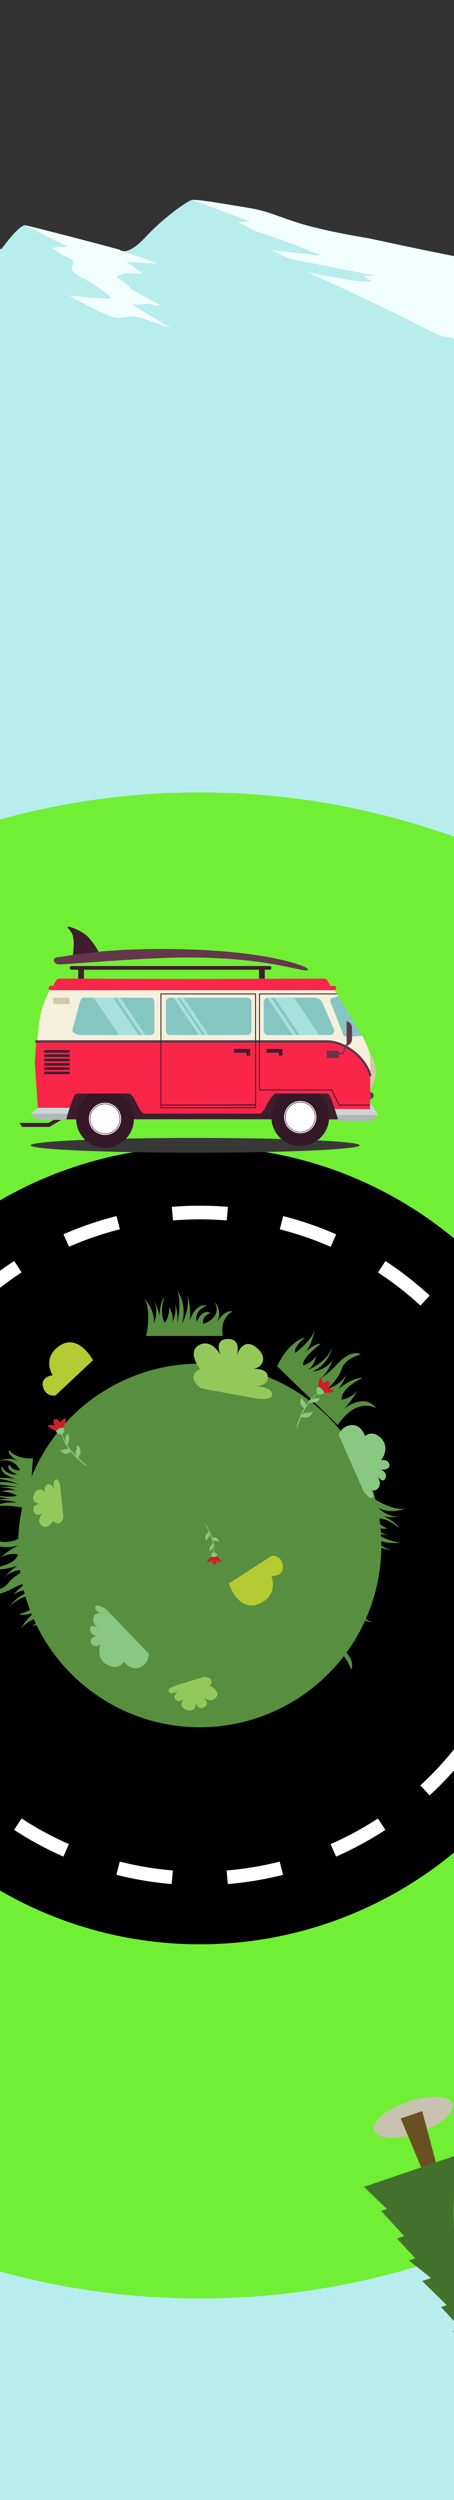 <svg id="svg-main" xmlns="http://www.w3.org/2000/svg" xmlns:xlink="http://www.w3.org/1999/xlink"  viewBox="550 100 100 550" preserveAspectRatio="xMidYMid meet" class="sky-gradient" >
    
   
    
    <rect x="550" y="100" width="100" height="550" fill="#333333" stroke="none"/>
    
   
    
    <rect id="svgEditorBackground" x="0" y="0" width="1160" height="510" style="fill: none; stroke: none;"/>
       
   <g id="mountains" class="rotate">
	<path fill="#b8eded" d="M325.969,324.392c-3.575,13.087-12.468,35.907-13.047,37.657c-0.579,1.748-3.036,9.39-5.531,14.504
		c-2.493,5.116-3.538,6.071-5.125,11.09c-1.589,5.02-3.473,10.491-3.307,11.527c0.167,1.037,2.819,6.445,6.364,10.917
		c3.545,4.471,2.582,5.733,2.063,6.422c-0.173,0.23-8.438,19.544-8.392,19.838c0.274,1.761,4.466,5.777,4.466,5.777
		s-4.288,6.571-3.971,7.593c0.318,1.02,1.696,2.138,1.414,3.433c-0.284,1.296-3.511,7.965-4.845,9.794
		c-1.333,1.83-3.693,5.876-3.693,5.876s-11.827,21.688-10.45,22.806c1.379,1.117,12.808,13.418,16.469,15.557
		c3.663,2.141,7.544,8.895,7.544,8.895l4.205,14.288c6.964,5.363,3.696,5.889,10.392,11.142c0,0,3.077,3.467,4.606,4.567
		c1.528,1.103,5.676,15.418,5.748,20.26s14.818-0.106,14.818-0.106l10.355,9.795l-4.156-277.462
		C339.988,308.937,329.45,311.648,325.969,324.392z"/>
	<path fill="#F3FEFF" d="M317.322,538.613c0.712,1.032,1.761,2.261,3.639,3.964c0,0,2.906,3.739,4.379,4.975
		c0.758,0.635,2.052,4.843,3.108,9.435l3.92,7.6l-1.294-6.845l-2.875-6.414l1.455,1.416l-1.675-4.796l6.021,8.34l-0.521-2.876
		l1.439,0.666l6.679,8.976l-2.009-5.535l-2.435-4.431l-1.083-3.165l5.688,6.305l-0.473-0.886l-2.134-4.886l-1.176-3.659l5.302,6.164
		l-1.211-2.415l0.684-0.215l4.534,4.34l-6.128-9.533l0.364,2.184l-7.229-7.169l-1.542-0.864l0.161,1.789l0.256,0.991l-3.022-1.333
		l0.156,1.989l-6.112-2.762l-0.768,1.906L317.322,538.613z"/>
	<path fill="#F3FEFF" d="M307.392,416.452c-0.17,0.229-8.214,19.022-8.389,19.815L299,436.289c0,0,6.141-9.043,6.077-8.537
		c-0.064,0.504-0.582,4.043-0.024,3.186c0.559-0.854,1.895-2.191,1.895-2.191s1.042-2.002,1.4-1.842
		c0.36,0.161,1.792,0.505,1.792,0.505s0.356,0.063,1.131-0.717c0.774-0.778,0.98-1.2,2.102-2.613
		c1.122-1.412,3.371-3.742,4.148-4.224c0.778-0.481-1.792,9.048-1.792,9.048s6.096-7.717,6.422-9.74
		c0.326-2.024-0.405-3.24,1.263-6.205c1.668-2.966,2.761-5.238,2.761-5.238l-6.364,7.713l0.304-3.516c0,0,1.101-2.806,0.677-2.462
		c-0.422,0.345-4.267,5.829-4.906,5.996c-0.64,0.169-2.745,2.583-2.745,2.583l-0.46-2.141l0.727-3.859l-3.162,3.323
		c0,0,0.867-4.073,1.002-4.584c0.136-0.512,0.396-2.23,0.396-2.23l-3.953,7.464c0,0.002-0.002,0.003-0.001,0.005
		C307.592,416.187,307.485,416.328,307.392,416.452z"/>
	<path fill="#F3FEFF" d="M318.521,530.212l2.934,2.921l1.719,0.215l2.414,1.534l-0.503-2.585c0,0,1.399,1.304,1.969,2.036
		c-0.538-0.93-1.844-3.294-1.844-3.294s4.79,2.972,4.464,2.56c-0.329-0.414-4.225-3.132-4.225-3.132s-2.14-2.259-2.357-2.634
		c-0.221-0.375,0.08,2.976,0.631,3.963c0.55,0.985-5.26-5.561-5.549-5.876c-0.291-0.316-1.404-0.797-1.436-0.443
		c-0.031,0.351,0.422,1.995,0.422,1.995l-2.796-0.848l0.141,2.176l-6.748-9.579l3.463,7.292l-1.088,3.851
		c0.372,0.286,0.715,0.56,1.031,0.819c-0.031-0.273-0.04-0.443-0.022-0.481c0.148-0.341,2.411,1.384,2.663,1.557
		c0.252,0.172-1.021-1.532-0.847-1.7c0.176-0.169,1.604-0.121,2.394,0.094c0.789,0.213,1.578,0.478,1.578,0.478
		s-0.199-1.322,0.091-1.005c0.291,0.316,3.955,4.354,3.807,4.021c-0.146-0.333-0.698-1.419-0.989-1.834
		C319.546,531.893,318.521,530.212,318.521,530.212z"/>
	<circle id="_x32_-plan_1_" fill="#b8eded" cx="594" cy="440" r="280.866"/>
	<rect id="svgEditorBackground" x="520.629" y="188.325" fill="none" width="595.28" height="261.719"/>
	<g>
		<path fill="#b8eded" d="M412.557,221.284c-9.5,9.685-28.39,25.274-29.747,26.521c-1.357,1.245-7.229,6.719-11.899,9.97
			c-4.67,3.252-6.048,3.576-9.881,7.185c-3.834,3.606-8.146,7.468-8.506,8.453c-0.359,0.986-0.681,7.003,0.235,12.635
			s-0.541,6.265-1.331,6.612c-0.264,0.116-16.894,12.952-16.997,13.229c-0.619,1.673,1.083,7.222,1.083,7.222
			s-6.948,3.648-7.168,4.694s0.438,2.694-0.439,3.688c-0.879,0.992-6.946,5.242-9.004,6.189c-2.056,0.947-6.089,3.33-6.089,3.33
			s-20.898,13.171-20.24,14.819c0.659,1.647,4.642,17.959,6.796,21.609c2.155,3.654,2.252,11.443,2.252,11.443l-3.293,14.525
			c3.466,8.077,0.358,6.942,3.644,14.792c0,0,0.997,4.527,1.795,6.234s-2.559,16.229-4.856,20.49
			c-2.296,4.264,12.991,7.131,12.991,7.131l4.269,13.6l131.614-244.294C432.331,214.623,421.809,211.854,412.557,221.284z"/>
		<path fill="#F3FEFF" d="M312.755,330.899c0,0-15.711,9.902-19.46,13.609c-0.495,0.757-0.779,1.21-0.779,1.21
			s13.552-6.078,12.77-5.229c-0.782,0.852-2.026,3.763-1.696,3.902c0.329,0.141,4.728-0.351,4.728-0.351l0.009,2.691l-1.074,2.446
			c0,0,9.564-7.219,12.099-7.859c2.533-0.642,2.75,0.312,3.136,0.799c0.387,0.486-0.292,0.843,1.253,0.533s2.188-0.896,3.101-0.938
			c0.915-0.041,2.204,0.724,2.204,0.724l-0.312,1.481c0,0-0.632,1.773,0.084,1.648c0.715-0.125,3.288-0.535,5.644-1.145
			c2.356-0.61,8.951-1.564,8.951-1.564l5.305-0.967c0,0-11.654-0.341-12.794-0.181s-2.309-0.23-2.309-0.23s9.978-7.607,8.875-7.218
			c-1.102,0.391-3.665,1.235-3.665,1.235s1.057-1.057,0.664-1.009c-0.391,0.05-1.526,0.427-2.204,0.406
			c-0.679-0.02-10.104,1.825-10.104,1.825s2.666-2.091,2.501-2.161s-2.06-0.017-2.06-0.017s-2.039-2.912-1.821-3.089
			c0.216-0.177,1.885-1.617,3.589-2.45c1.706-0.833,6.474-3.212,7.062-3.552c0.59-0.341,2.305-1.116,2.305-1.116
			s-11.24,3.708-11.503,3.596c-0.264-0.112,3.255-3.561,3.308-3.808c0.052-0.247-3.246,0.606-3.043,0.155
			c0.203-0.45,0.872-1.618,0.872-1.618l-0.54-1.287c-0.88,0.993-6.948,5.244-9.005,6.189
			C316.787,328.516,312.755,330.899,312.755,330.899z"/>
		<path fill="#F3FEFF" d="M300.588,404.118c0.119,1.248,0.436,2.832,1.244,5.234c0,0,0.716,4.682,1.399,6.477
			c0.352,0.925-0.569,5.229-1.884,9.754l-0.281,8.548l2.206-6.607l0.616-7.002l0.58,1.945l0.875-5.004l1.192,10.217l0.947-2.767
			l0.932,1.283l1.458,11.092l0.943-5.813l0.035-5.055l0.597-3.291l1.895,8.276l0.02-1.004l0.517-5.305l0.758-3.771l1.625,7.968
			l0.12-2.699l0.7,0.146l1.846,5.998l-0.704-11.311l-0.747,2.084l-2.818-9.783l-0.925-1.506l-0.73,1.641l-0.26,0.99l-1.989-2.637
			l-0.833,1.813l-3.991-5.391l-1.6,1.291L300.588,404.118z"/>
		<path fill="#F3FEFF" d="M293.933,350.572c1.527,5.571,3.993,14.604,5.528,17.207c0.135,0.23,0.263,0.478,0.383,0.736l0,0l0,0
			c1.48,3.209,1.792,8.465,1.854,10.16l1.083,3.752l1.027-3.111l1.505,8.492c0,0,0.445-5.94,0.266-6.662
			c-0.179-0.723,0.237-2.694,0.237-2.694s-0.385-5.007-0.3-5.613c0.084-0.609,4.285,3.332,4.285,3.332s0.987,1.926,1.279,2.588
			s3.286,6.994,3.568,7.975s0.452-3.248,0.452-3.248l-0.158-4.37l2.213,3.418l0.8,0.771l1.771-1.936c0,0,0.979-0.013,1.234,0.42
			c0.254,0.43,3.513,4.614,3.784,5.162c0.273,0.545,0.53-5.8,0.53-5.8s9.011,15.779,9.029,16.648
			c0.019,0.867-5.298-17.103-5.298-17.103s-0.138-1.395-0.914-2.219c-0.776-0.821-0.857-1.871-0.857-1.871l-1.8-0.119l-0.875-0.481
			c0,0-1.253-1.287-1.479-1.92c-0.226-0.635-1.347,1.146-1.347,1.146l-4.948-10.981l-1.263,2.797c0,0-1.854-1.976-2.108-2.404
			c-0.255-0.432-0.152,5.851-0.152,5.851s-8.183-13.704-8.512-13.845c-0.329-0.14-0.886,2.85-0.886,2.85l-1.818-0.989l-2.138-2.955
			c0,0,0.197,3.849,0.433,4.164C300.579,360.032,294.114,351.229,293.933,350.572z"/>
		<path fill="#F3FEFF" d="M412.457,221.414c-9.501,9.685-28.39,25.275-29.749,26.52c-1.355,1.245-7.227,6.72-11.898,9.971
			c-4.671,3.25-6.049,3.575-9.882,7.185c-3.466,3.262-7.322,6.729-8.296,8.093l11.524-7.188l-1.488,2.162l3.655-1.669l7.876-5.141
			l5.55-3.229l-7.764,8.093l4.07-2.138l14.229-12.49l-1.361,2l1.969-0.722l-0.537,0.848l-0.754,1.023l-3.217,3.038l-4.198,3.805
			l-1.768,1.398l9.215-4.84l9.808-4.962l9.96-4.792l12.854-10.765l3.083-9.335l3.119-3.081l8.671-10.072l2.647-2.351
			c-2.356,0.287-4.589,0.493-6.715,0.711l-16.477,4.533C415.175,218.932,413.803,220.042,412.457,221.414z"/>
		<path fill="#F3FEFF" d="M351.462,292.613c-0.26,0.116-16.444,12.605-16.983,13.214l-0.014,0.018c0,0,9.77-4.902,9.468-4.493
			s-2.479,3.247-1.574,2.771s2.723-0.991,2.723-0.991s1.886-1.24,2.12-0.925c0.235,0.314,1.318,1.313,1.318,1.313
			s0.282,0.229,1.337-0.075c1.056-0.303,1.441-0.569,3.109-1.257s4.768-1.626,5.681-1.667c0.914-0.041-5.975,7.027-5.975,7.027
			s9.084-3.768,10.354-5.375c1.272-1.609,1.227-3.027,4.128-4.803c2.902-1.775,4.963-3.229,4.963-3.229l-9.315,3.633l1.979-2.921
			c0,0,2.327-1.912,1.791-1.817c-0.536,0.093-6.566,3.01-7.208,2.844c-0.641-0.165-3.656,0.917-3.656,0.917l0.643-2.093l2.516-3.016
			l-4.381,1.36c0,0,2.742-3.133,3.109-3.516c0.368-0.381,1.433-1.756,1.433-1.756l-7.09,4.592c0,0.001-0.002,0.001-0.003,0.002
			C351.768,292.479,351.604,292.551,351.462,292.613z"/>
		<path fill="#F3FEFF" d="M305.73,397.367l1.138,3.979l1.395,1.025l1.36,2.516l0.82-2.502c0,0,0.587,1.82,0.727,2.738
			c-0.018-1.073-0.006-3.775-0.006-3.775s2.735,4.93,2.65,4.411c-0.085-0.521-2.161-4.793-2.161-4.793s-0.767-3.016-0.775-3.449
			c-0.01-0.436-1.381,2.637-1.38,3.769c-0.001,1.129-1.883-7.418-1.981-7.836c-0.099-0.418-0.838-1.38-1.037-1.087
			c-0.198,0.291-0.604,1.947-0.604,1.947l-2.029-2.102l-0.937,1.967l-1.222-11.652l-0.53,8.056l-2.827,2.832
			c0.185,0.432,0.352,0.836,0.502,1.219c0.105-0.254,0.181-0.406,0.215-0.433c0.296-0.225,1.43,2.384,1.567,2.656
			c0.137,0.273-0.145-1.836,0.09-1.896c0.235-0.063,1.46,0.676,2.044,1.248c0.584,0.569,1.145,1.186,1.145,1.186
			s0.471-1.252,0.569-0.832c0.1,0.418,1.332,5.729,1.364,5.367c0.034-0.363,0.081-1.58,0.029-2.084
			C305.806,399.333,305.73,397.367,305.73,397.367z"/>
	</g>
	<g>
		<path fill="#b8eded" d="M670.077,159.719c-13.471-1.604-37.354-7.035-39.169-7.349c-1.814-0.314-9.734-1.618-15.163-3.331
			c-5.428-1.711-6.525-2.604-11.724-3.435c-5.198-0.832-10.889-1.887-11.889-1.569s-5.96,3.738-9.859,7.904
			s-5.291,3.399-6.047,2.986c-0.254-0.137-20.575-5.461-20.858-5.374c-1.703,0.532-5.056,5.27-5.056,5.27s-7.133-3.271-8.095-2.808
			c-0.962,0.466-1.865,1.993-3.188,1.905c-1.323-0.089-8.395-2.297-10.4-3.348c-2.007-1.049-6.356-2.785-6.356-2.785
			s-23.195-8.499-24.097-6.972c-0.902,1.528-11.382,14.646-12.957,18.583c-1.577,3.938-7.685,8.774-7.685,8.774l-13.512,6.267
			c-4.278,7.68-5.278,4.525-9.486,11.921c0,0-2.976,3.556-3.839,5.23c-0.864,1.674-14.411,7.888-19.188,8.673
			c-4.778,0.787,2.291,14.641,2.291,14.641l-8.16,11.688l273.813-45.041C687.432,171.306,683.194,161.284,670.077,159.719z"/>
		<path fill="#F3FEFF" d="M522.324,147.671c0,0-17.438-6.39-22.663-7.093c-0.901,0.069-1.435,0.123-1.435,0.123
			s13.091,7.016,11.94,6.916c-1.151-0.1-4.218,0.693-4.125,1.042c0.09,0.346,3.166,3.528,3.166,3.528l-2.127,1.651l-2.593,0.644
			c0,0,11.559,3.163,13.614,4.778c2.055,1.614,1.434,2.368,1.283,2.971c-0.149,0.604-0.847,0.284,0.343,1.318
			c1.188,1.034,2.046,1.183,2.637,1.881c0.591,0.699,0.773,2.188,0.773,2.188l-1.363,0.657c0,0-1.791,0.583-1.254,1.074
			c0.536,0.49,2.432,2.276,4.353,3.769c1.924,1.493,6.707,6.132,6.707,6.132l4.007,3.607c0,0-6.851-9.435-7.674-10.239
			c-0.821-0.805-1.228-1.969-1.228-1.969s12.119,3.251,11.136,2.617c-0.982-0.634-3.216-2.146-3.216-2.146s1.481,0.189,1.203-0.09
			c-0.277-0.28-1.271-0.948-1.667-1.497c-0.399-0.55-7.618-6.886-7.618-6.886s3.284,0.833,3.239,0.66s-1.244-1.64-1.244-1.64
			s1.06-3.395,1.333-3.33c0.271,0.063,2.431,0.505,4.132,1.345c1.702,0.841,6.498,3.163,7.127,3.421
			c0.629,0.26,2.291,1.144,2.291,1.144s-9.802-6.634-9.875-6.911c-0.072-0.277,4.808,0.402,5.035,0.292
			c0.227-0.11-2.464-2.199-1.982-2.314c0.481-0.114,1.814-0.298,1.814-0.298l0.688-1.213c-1.323-0.09-8.396-2.297-10.401-3.348
			S522.324,147.671,522.324,147.671z"/>
		<path fill="#F3FEFF" d="M456.924,182.769c-0.916,0.857-1.977,2.075-3.385,4.184c0,0-3.269,3.427-4.271,5.063
			c-0.517,0.843-4.487,2.744-8.873,4.467l-6.938,4.999l6.579-2.29l5.92-3.79l-1.186,1.647l4.497-2.364l-7.36,7.187l2.769-0.94
			l-0.447,1.521l-7.891,7.93l5.178-2.804l4.023-3.062l2.97-1.538l-5.396,6.557l0.808-0.599l4.516-2.831l3.447-1.704l-5.315,6.153
			l2.21-1.554l0.313,0.644l-3.622,5.125l8.524-7.467l-2.105,0.682l6.022-8.208l0.627-1.651l-1.744,0.424l-0.943,0.398l0.872-3.186
			l-1.943,0.448l1.829-6.453l-2-0.479L456.924,182.769z"/>
		<path fill="#F3FEFF" d="M495.252,144.787c-3.479,4.612-9.122,12.083-10.246,14.889c-0.101,0.248-0.218,0.499-0.35,0.753l0,0l0,0
			c-1.636,3.132-5.606,6.59-6.911,7.675l-2.309,3.149l3.091-1.087l-5.805,6.379c0,0,4.976-3.277,5.438-3.859
			c0.463-0.583,2.279-1.459,2.279-1.459s3.729-3.363,4.261-3.667c0.534-0.306-0.02,5.428-0.02,5.428s-0.921,1.959-1.268,2.595
			c-0.346,0.635-3.529,6.875-4.134,7.696c-0.604,0.822,2.849-1.626,2.849-1.626l3.364-2.795l-1.354,3.84l-0.122,1.104l2.615,0.22
			c0,0,0.606,0.769,0.421,1.233c-0.186,0.464-1.508,5.601-1.775,6.15c-0.265,0.55,4.915-3.124,4.915-3.124
			s-6.988,16.774-7.665,17.319c-0.675,0.544,10.303-14.643,10.303-14.643s1.021-0.96,1.199-2.079
			c0.177-1.117,0.958-1.821,0.958-1.821l-1.005-1.498l-0.153-0.987c0,0,0.254-1.777,0.617-2.344
			c0.364-0.566-1.729-0.366-1.729-0.366l5.672-10.627l-2.986,0.708c0,0,0.431-2.675,0.615-3.139
			c0.187-0.465-4.724,3.453-4.724,3.453s5.85-14.852,5.76-15.197s-2.797,1.039-2.797,1.039l-0.328-2.044l1.033-3.498
			c0,0-2.928,2.507-3.032,2.886C491.821,155.828,494.843,145.333,495.252,144.787z"/>
		<path fill="#F3FEFF" d="M669.913,159.721c-13.472-1.605-37.354-7.035-39.169-7.351c-1.813-0.313-9.734-1.617-15.163-3.329
			c-5.427-1.712-6.524-2.605-11.724-3.436c-4.7-0.751-9.801-1.686-11.475-1.624l12.73,4.733l-2.622,0.143l3.556,1.875l8.881,3.096
			l5.946,2.422l-11.149-1.203l4.179,1.917l18.582,3.634l-2.416,0.145l1.773,1.118l-0.999,0.093l-1.271,0.027l-4.371-0.69l-5.578-1
			l-2.187-0.545l9.462,4.338l9.92,4.732l9.878,4.958l16.374,3.601l9.274-3.263l4.345,0.589l13.271,0.71l3.479,0.66
			c-1.667-1.69-3.194-3.332-4.665-4.882l-13.654-10.274C673.538,160.355,671.82,159.948,669.913,159.721z"/>
		<path fill="#F3FEFF" d="M576.282,154.926c-0.25-0.134-20.025-5.318-20.836-5.374h-0.021c0,0,9.85,4.74,9.341,4.751
			c-0.508,0.011-4.084,0.021-3.155,0.446c0.929,0.427,2.448,1.551,2.448,1.551s2.134,0.735,2.027,1.113
			c-0.106,0.379-0.235,1.847-0.235,1.847s-0.008,0.363,0.876,1.013c0.885,0.651,1.332,0.793,2.895,1.693
			c1.563,0.899,4.2,2.781,4.79,3.479c0.59,0.699-9.214-0.437-9.214-0.437s8.532,4.891,10.582,4.914
			c2.051,0.023,3.146-0.878,6.324,0.334c3.178,1.213,5.588,1.957,5.588,1.957l-8.567-5.156l3.521-0.218c0,0,2.936,0.674,2.533,0.307
			c-0.401-0.368-6.396-3.359-6.654-3.969c-0.261-0.607-2.959-2.334-2.959-2.334l2.049-0.771l3.924,0.15l-3.753-2.638
			c0,0,4.156,0.257,4.683,0.313c0.525,0.059,2.266,0.063,2.266,0.063l-7.967-2.81c-0.001,0-0.002-0.001-0.004-0.001
			C576.575,155.086,576.419,155.001,576.282,154.926z"/>
		<path fill="#F3FEFF" d="M465.41,182.715l-2.457,3.332l0.041,1.73l-1.161,2.614l2.482-0.879c0,0-1.083,1.577-1.724,2.248
			c0.84-0.669,2.985-2.31,2.985-2.31s-2.231,5.177-1.873,4.792c0.361-0.387,2.476-4.64,2.476-4.64s1.919-2.449,2.257-2.721
			c0.339-0.273-2.931,0.518-3.826,1.208c-0.895,0.688,4.723-6.022,4.994-6.355c0.27-0.334,0.579-1.506,0.226-1.483
			c-0.351,0.021-1.909,0.712-1.909,0.712l0.424-2.892l-2.13,0.461l8.479-8.087l-6.701,4.501l-3.969-0.508
			c-0.229,0.41-0.447,0.789-0.658,1.143c0.267-0.071,0.433-0.104,0.474-0.095c0.357,0.098-1.014,2.589-1.146,2.863
			c-0.133,0.275,1.365-1.235,1.557-1.087c0.193,0.148,0.357,1.569,0.262,2.381s-0.239,1.63-0.239,1.63s1.279-0.392,1.006-0.058
			c-0.27,0.334-3.722,4.554-3.416,4.359c0.309-0.195,1.301-0.901,1.668-1.25C463.899,183.976,465.41,182.715,465.41,182.715z"/>
	</g>
	<g>
		<path fill="#b8eded" d="M871.173,351.646c-5.498-12.401-13.021-35.711-13.677-37.432s-3.579-9.197-4.877-14.738
			c-1.299-5.542-1.092-6.94-3.032-11.834c-1.938-4.895-3.937-10.327-4.72-11.025c-0.784-0.696-6.258-3.216-11.831-4.44
			c-5.572-1.228-5.624-2.814-5.654-3.676c-0.013-0.288-5.808-20.479-6.026-20.679c-1.327-1.192-7.113-1.656-7.113-1.656
			s-0.828-7.805-1.718-8.396c-0.893-0.59-2.667-0.586-3.266-1.769c-0.6-1.184-2.311-8.393-2.433-10.652s-0.849-6.888-0.849-6.888
			s-4.533-24.283-6.307-24.278c-1.775,0.004-18.404-2.311-22.595-1.655c-4.189,0.654-11.466-2.128-11.466-2.128l-12.287-8.419
			c-8.788,0.242-6.586-2.229-15.094-2.07c0,0-4.575-0.744-6.457-0.632c-1.881,0.112-14.14-8.364-17.254-12.071
			c-3.115-3.707-11.42,9.442-11.42,9.442l-14.215-1.049l178.512,212.452C870.067,372.484,876.523,363.725,871.173,351.646z"/>
		<path fill="#F3FEFF" d="M806.104,218.447c0,0-3.408-18.255-5.471-23.107c-0.521-0.739-0.838-1.17-0.838-1.17
			s0.649,14.838,0.147,13.797c-0.502-1.04-2.749-3.271-3.002-3.016c-0.251,0.254-1.417,4.523-1.417,4.523l-2.506-0.986l-1.877-1.899
			c0,0,3.181,11.553,2.841,14.145c-0.338,2.592-1.304,2.442-1.899,2.62c-0.595,0.181-0.676-0.583-0.959,0.967
			c-0.281,1.552,0.028,2.364-0.271,3.229c-0.3,0.865-1.486,1.782-1.486,1.782l-1.261-0.836c0,0-1.416-1.242-1.563-0.53
			c-0.148,0.712-0.716,3.253-1.019,5.667c-0.303,2.416-1.849,8.896-1.849,8.896l-1.059,5.287c0,0,4.615-10.706,4.889-11.826
			c0.271-1.116,1.064-2.06,1.064-2.06s3.392,12.08,3.436,10.911c0.043-1.169,0.204-3.861,0.204-3.861s0.592,1.37,0.691,0.988
			c0.1-0.381,0.167-1.577,0.437-2.198c0.269-0.624,2.03-10.064,2.03-10.064s0.96,3.25,1.085,3.122
			c0.126-0.128,0.775-1.907,0.775-1.907s3.458-0.821,3.543-0.555c0.083,0.267,0.807,2.349,0.953,4.239
			c0.145,1.894,0.597,7.203,0.697,7.875c0.099,0.673,0.187,2.553,0.187,2.553s0.7-11.814,0.901-12.019
			c0.202-0.204,2.108,4.339,2.318,4.479c0.21,0.14,0.633-3.241,0.979-2.886c0.344,0.354,1.182,1.407,1.182,1.407l1.396-0.027
			c-0.599-1.185-2.312-8.393-2.432-10.652C806.831,223.075,806.104,218.447,806.104,218.447z"/>
		<path fill="#F3FEFF" d="M742.536,180.128c-1.203-0.35-2.792-0.641-5.323-0.774c0,0-4.616-1.062-6.536-1.088
			c-0.989-0.014-4.649-2.458-8.371-5.349l-7.841-3.415l5.327,4.487l6.281,3.155l-2.021-0.179l4.329,2.66l-9.937-2.66l2.221,1.9
			l-1.535,0.393l-10.848-2.737l5.055,3.022l4.686,1.896l2.839,1.769l-8.393-1.293l0.926,0.389l4.739,2.438l3.225,2.094l-8.005-1.429
			l2.464,1.106l-0.394,0.598l-6.255-0.497l10.771,3.518l-1.662-1.462l10.133,0.989l1.741-0.305l-1.256-1.284l-0.824-0.606
			l3.185-0.877l-1.377-1.442l6.482-1.722l-0.609-1.963L742.536,180.128z"/>
		<path fill="#F3FEFF" d="M794.763,193.695c-5.742-0.636-15.047-1.675-18.033-1.209c-0.264,0.041-0.54,0.068-0.826,0.084l0,0l0,0
			c-3.527,0.192-8.527-1.457-10.128-2.023l-3.887-0.377l2.513,2.102l-8.448-1.733c0,0,5.358,2.604,6.095,2.706
			c0.737,0.101,2.418,1.215,2.418,1.215s4.795,1.487,5.328,1.791c0.535,0.303-4.679,2.754-4.679,2.754s-2.153,0.208-2.877,0.233
			c-0.723,0.027-7.713,0.475-8.729,0.375c-1.017-0.1,2.852,1.618,2.852,1.618l4.122,1.466l-3.993,0.797l-1.012,0.459l1.145,2.359
			c0,0-0.35,0.915-0.845,0.992c-0.493,0.078-5.585,1.562-6.195,1.614c-0.606,0.053,5.195,2.632,5.195,2.632
			s-17.991,2.554-18.806,2.25c-0.813-0.303,17.851,1.384,17.851,1.384s1.348,0.387,2.399-0.031c1.051-0.418,2.055-0.105,2.055-0.105
			l0.775-1.629l0.771-0.636c0,0,1.659-0.689,2.331-0.665c0.673,0.022-0.568-1.676-0.568-1.676l12.032-0.548l-2.133-2.206
			c0,0,2.521-0.996,3.012-1.073c0.496-0.076-5.38-2.299-5.38-2.299s15.757-2.551,16.009-2.805c0.251-0.254-2.321-1.874-2.321-1.874
			l1.59-1.326l3.534-0.896c0,0-3.649-1.237-4.03-1.135C783.519,196.383,794.086,193.622,794.763,193.695z"/>
		<path fill="#F3FEFF" d="M871.088,351.507c-5.497-12.403-13.021-35.712-13.676-37.435c-0.656-1.72-3.579-9.195-4.878-14.737
			c-1.298-5.541-1.091-6.941-3.031-11.834c-1.754-4.427-3.555-9.289-4.461-10.696l2.429,13.363l-1.461-2.182l0.203,4.015
			l1.873,9.217l0.953,6.35l-4.657-10.203l0.483,4.572l6.361,17.833l-1.357-2.003l-0.056,2.096l-0.588-0.812l-0.674-1.079
			l-1.638-4.111l-1.987-5.307l-0.647-2.158l1.1,10.351l0.993,10.946l0.779,11.025l5.266,15.917l7.538,6.31l1.712,4.037l6.166,11.774
			l1.207,3.328c0.604-2.296,1.234-4.447,1.816-6.503l1.865-16.986C872.393,354.948,871.865,353.262,871.088,351.507z"/>
		<path fill="#F3FEFF" d="M827.411,268.548c-0.012-0.283-5.649-19.936-6.016-20.66l-0.011-0.02c0,0,0.952,10.89,0.683,10.458
			c-0.269-0.432-2.104-3.5-1.995-2.485c0.107,1.017-0.083,2.896-0.083,2.896s0.457,2.209,0.078,2.313
			c-0.38,0.102-1.708,0.74-1.708,0.74s-0.315,0.178-0.424,1.271s-0.002,1.55,0.021,3.354c0.024,1.804-0.246,5.03-0.546,5.895
			c-0.3,0.865-4.327-8.146-4.327-8.146s0.149,9.833,1.177,11.607c1.025,1.776,2.359,2.256,2.939,5.609
			c0.579,3.351,1.17,5.804,1.17,5.804l0.061-10l1.984,2.917c0,0,0.919,2.869,1.029,2.335c0.112-0.533-0.375-7.214,0.018-7.748
			c0.389-0.535,0.497-3.735,0.497-3.735l1.707,1.367l1.874,3.451l0.353-4.572c0,0,1.9,3.704,2.12,4.187
			c0.219,0.482,1.104,1.979,1.104,1.979l-1.651-8.285c-0.001,0-0.001-0.002,0-0.004
			C827.424,268.882,827.415,268.704,827.411,268.548z"/>
		<path fill="#F3FEFF" d="M746.915,187.398l-4.118-0.411l-1.468,0.918l-2.84,0.338l2.022,1.685c0,0-1.908-0.126-2.813-0.335
			c1.004,0.38,3.512,1.388,3.512,1.388s-5.592,0.724-5.077,0.836c0.516,0.113,5.252-0.239,5.252-0.239s3.085,0.398,3.492,0.551
			c0.407,0.151-1.941-2.256-2.992-2.673c-1.049-0.417,7.589,0.985,8.014,1.05c0.425,0.062,1.59-0.271,1.392-0.563
			c-0.196-0.291-1.587-1.278-1.587-1.278l2.702-1.11l-1.481-1.597l11.281,3.163l-7.291-3.465l-1.589-3.672
			c-0.47,0.014-0.906,0.02-1.317,0.018c0.196,0.191,0.311,0.318,0.321,0.358c0.1,0.357-2.741,0.45-3.047,0.477
			c-0.305,0.026,1.76,0.543,1.729,0.783c-0.029,0.243-1.167,1.108-1.914,1.44c-0.746,0.333-1.524,0.626-1.524,0.626
			s0.99,0.899,0.563,0.836c-0.425-0.062-5.816-0.876-5.492-0.712c0.325,0.165,1.438,0.659,1.926,0.796
			C745.061,186.742,746.915,187.398,746.915,187.398z"/>
	</g>
	<g>
		<path fill="#b8eded" d="M815.299,627.304c7.599-11.239,23.368-29.979,24.479-31.447c1.11-1.47,5.898-7.913,9.907-11.952
			c4.009-4.04,5.305-4.606,8.424-8.847c3.121-4.24,6.667-8.815,6.844-9.85c0.176-1.034-0.593-7.011-2.51-12.385
			c-1.916-5.376-0.597-6.262,0.117-6.744c0.238-0.161,14.281-15.784,14.333-16.075c0.308-1.759-2.367-6.909-2.367-6.909
			s6.175-4.841,6.205-5.909c0.027-1.07-0.917-2.571-0.233-3.706c0.687-1.135,5.89-6.409,7.741-7.712
			c1.853-1.303,5.39-4.373,5.39-4.373s18.182-16.724,17.235-18.225c-0.944-1.502-7.802-16.827-10.581-20.031
			c-2.776-3.206-4.276-10.852-4.276-10.852l0.62-14.881c-4.866-7.32-1.604-6.766-6.25-13.895c0,0-1.796-4.272-2.89-5.81
			c-1.093-1.533-0.408-16.422,1.083-21.029c1.49-4.607-14.063-4.673-14.063-4.673l-6.649-12.607L782.434,643.41
			C797.049,637.42,807.898,638.245,815.299,627.304z"/>
		<path fill="#F3FEFF" d="M893.708,501.493c0,0,13.668-12.57,16.688-16.895c0.351-0.833,0.548-1.33,0.548-1.33
			s-12.233,8.42-11.617,7.442c0.615-0.978,1.314-4.064,0.964-4.145c-0.349-0.078-4.587,1.197-4.587,1.197l-0.493-2.646l0.615-2.599
			c0,0-8.106,8.823-10.483,9.911c-2.376,1.087-2.763,0.188-3.229-0.221c-0.468-0.41,0.135-0.884-1.329-0.301
			s-1.988,1.277-2.88,1.481c-0.893,0.205-2.299-0.315-2.299-0.315l0.04-1.512c0,0,0.302-1.859-0.379-1.606
			c-0.683,0.253-3.137,1.119-5.344,2.144c-2.209,1.024-8.524,3.152-8.524,3.152l-5.042,1.906c0,0,11.523-1.766,12.617-2.129
			c1.091-0.362,2.311-0.188,2.311-0.188s-8.441,9.281-7.428,8.698s3.381-1.875,3.381-1.875s-0.847,1.229-0.471,1.111
			c0.376-0.119,1.425-0.695,2.096-0.798c0.671-0.102,9.61-3.615,9.61-3.615s-2.246,2.537-2.071,2.576s2.028-0.354,2.028-0.354
			s2.531,2.495,2.349,2.71c-0.181,0.211-1.563,1.929-3.088,3.056c-1.527,1.127-5.79,4.327-6.307,4.768
			c-0.519,0.441-2.065,1.514-2.065,1.514s10.388-5.674,10.667-5.61c0.28,0.063-2.56,4.088-2.567,4.342
			c-0.006,0.251,3.084-1.185,2.966-0.701c-0.118,0.479-0.566,1.748-0.566,1.748l0.763,1.169c0.688-1.137,5.89-6.41,7.742-7.712
			C890.171,504.565,893.708,501.493,893.708,501.493z"/>
		<path fill="#F3FEFF" d="M892.477,427.28c-0.342-1.206-0.939-2.707-2.167-4.924c0,0-1.548-4.476-2.544-6.118
			c-0.513-0.846-0.383-5.245,0.095-9.935l-1.264-8.458l-0.979,6.896l0.657,6.998l-0.921-1.809l0.042,5.08l-3.015-9.834l-0.434,2.89
			l-1.146-1.094l-3.434-10.646l0.119,5.888l0.877,4.977l0.006,3.345l-3.354-7.801l0.161,0.992l0.446,5.312l-0.063,3.845
			l-3.034-7.544l0.368,2.677l-0.718-0.017l-2.896-5.566l2.731,10.998l0.357-2.186l4.536,9.114l1.182,1.314l0.421-1.745l0.077-1.021
			l2.433,2.232l0.492-1.933l4.897,4.582l1.341-1.558L892.477,427.28z"/>
		<path fill="#F3FEFF" d="M908.676,478.751c-2.506-5.205-6.561-13.646-8.539-15.93c-0.175-0.202-0.345-0.422-0.511-0.654l0,0l0,0
			c-2.033-2.891-3.287-8.003-3.655-9.66l-1.742-3.494l-0.449,3.244l-3.011-8.081c0,0,0.633,5.925,0.938,6.602
			c0.307,0.679,0.252,2.693,0.252,2.693s1.283,4.854,1.309,5.468c0.027,0.614-4.816-2.505-4.816-2.505s-1.318-1.717-1.725-2.315
			c-0.406-0.598-4.493-6.288-4.948-7.2c-0.454-0.913,0.142,3.275,0.142,3.275l0.942,4.271l-2.793-2.963l-0.926-0.615l-1.395,2.223
			c0,0-0.961,0.188-1.288-0.188c-0.328-0.377-4.287-3.907-4.654-4.396c-0.367-0.487,0.523,5.8,0.523,5.8
			s-11.708-13.896-11.883-14.749c-0.174-0.85,8.294,15.867,8.294,15.867s0.386,1.347,1.299,2.019
			c0.912,0.669,1.181,1.686,1.181,1.686l1.792-0.208l0.946,0.317c0,0,1.466,1.04,1.802,1.623c0.337,0.583,1.119-1.371,1.119-1.371
			l6.847,9.909l0.739-2.979c0,0,2.181,1.607,2.508,1.984c0.328,0.38-0.905-5.78-0.905-5.78s10.52,12.004,10.869,12.083
			c0.348,0.078,0.357-2.962,0.357-2.962l1.967,0.646l2.635,2.521c0,0-0.887-3.75-1.176-4.02
			C900.433,470.644,908.378,478.137,908.676,478.751z"/>
		<path fill="#F3FEFF" d="M815.372,627.157c7.601-11.238,23.369-29.979,24.481-31.447c1.11-1.471,5.897-7.912,9.906-11.952
			s5.306-4.606,8.425-8.849c2.823-3.834,5.99-7.938,6.702-9.456l-10.04,9.147l1.075-2.396l-3.295,2.302l-6.82,6.476l-4.877,4.178
			l6.178-9.358l-3.619,2.834l-11.744,14.852l0.979-2.214l-1.807,1.064l0.377-0.93l0.557-1.144l2.617-3.568l3.443-4.5l1.486-1.691
			l-8.191,6.421l-8.753,6.648l-8.933,6.508l-10.701,12.905l-1.35,9.737l-2.516,3.593l-6.711,11.472l-2.181,2.789
			c2.268-0.707,4.425-1.313,6.477-1.909l15.39-7.43C813.147,630.09,814.298,628.747,815.372,627.157z"/>
		<path fill="#F3FEFF" d="M862.535,546.13c0.234-0.159,13.902-15.362,14.323-16.059l0.01-0.02c0,0-8.726,6.583-8.503,6.125
			c0.225-0.456,1.853-3.64,1.049-3.008c-0.804,0.629-2.5,1.466-2.5,1.466s-1.63,1.559-1.918,1.291
			c-0.288-0.269-1.533-1.056-1.533-1.056s-0.319-0.174-1.303,0.314s-1.315,0.82-2.832,1.797c-1.516,0.979-4.396,2.459-5.286,2.663
			c-0.893,0.204,4.609-7.989,4.609-7.989s-8.256,5.342-9.216,7.155c-0.961,1.812-0.661,3.196-3.196,5.467
			c-2.533,2.27-4.299,4.07-4.299,4.07l8.509-5.252l-1.42,3.229c0,0-1.944,2.302-1.435,2.112c0.511-0.188,5.918-4.146,6.577-4.097
			c0.659,0.047,3.431-1.561,3.431-1.561l-0.254,2.175l-1.932,3.419l4.063-2.128c0,0-2.132,3.576-2.424,4.019
			c-0.293,0.44-1.093,1.985-1.093,1.985l6.147-5.795c0,0,0.001-0.002,0.003-0.003C862.26,546.317,862.406,546.216,862.535,546.13z"
			/>
		<path fill="#F3FEFF" d="M888.636,434.849l-1.837-3.71l-1.557-0.758l-1.792-2.229l-0.355,2.607c0,0-0.905-1.685-1.208-2.562
			c0.209,1.054,0.685,3.712,0.685,3.712s-3.579-4.355-3.401-3.859c0.178,0.498,2.988,4.325,2.988,4.325s1.298,2.827,1.386,3.253
			c0.087,0.427,0.883-2.844,0.68-3.955c-0.203-1.11,3.188,6.957,3.359,7.352c0.174,0.394,1.073,1.204,1.217,0.881
			c0.142-0.321,0.242-2.024,0.242-2.024l2.375,1.7l0.567-2.103l3.302,11.242l-0.93-8.021l2.27-3.295
			c-0.26-0.391-0.496-0.76-0.713-1.107c-0.058,0.269-0.104,0.433-0.133,0.464c-0.25,0.272-1.836-2.086-2.02-2.331
			c-0.185-0.244,0.473,1.78,0.253,1.881c-0.222,0.104-1.559-0.401-2.236-0.857c-0.678-0.455-1.34-0.961-1.34-0.961
			s-0.237,1.316-0.41,0.923s-2.342-5.396-2.31-5.034c0.033,0.361,0.205,1.568,0.347,2.056
			C888.208,432.928,888.636,434.849,888.636,434.849z"/>
	</g>
	<g>
		<path fill="#b8eded" d="M555.742,724.306c13.563,0.354,37.845,3.557,39.681,3.701c1.836,0.144,9.844,0.711,15.405,1.916
			c5.563,1.203,6.739,1.989,11.99,2.337c5.254,0.348,11.019,0.873,11.985,0.466c0.966-0.41,5.589-4.272,9.085-8.782
			c3.5-4.509,4.956-3.873,5.747-3.531c0.265,0.113,20.99,3.538,21.264,3.427c1.647-0.688,4.549-5.714,4.549-5.714
			s7.403,2.599,8.32,2.048c0.916-0.554,1.673-2.157,2.997-2.191c1.326-0.033,8.572,1.513,10.667,2.372
			c2.094,0.859,6.586,2.188,6.586,2.188s23.881,6.319,24.637,4.716c0.758-1.604,9.981-15.634,11.188-19.699
			c1.207-4.066,6.841-9.446,6.841-9.446l12.875-7.487c3.551-8.041,4.839-4.992,8.345-12.746c0,0,2.634-3.813,3.34-5.563
			c0.705-1.748,13.621-9.185,18.307-10.408c4.684-1.224-3.633-14.366-3.633-14.366l7.046-12.391l-268.485,70.129
			C537.393,714.369,542.536,723.958,555.742,724.306z"/>
		<path fill="#F3FEFF" d="M703.977,722.66c0,0,17.952,4.752,23.221,4.97c0.892-0.152,1.416-0.254,1.416-0.254
			s-13.682-5.777-12.525-5.784c1.153-0.009,4.133-1.081,4.011-1.418c-0.123-0.337-3.479-3.223-3.479-3.223l1.966-1.841l2.521-0.879
			c0,0-11.8-2.084-13.996-3.501c-2.195-1.417-1.646-2.227-1.552-2.84c0.094-0.615,0.816-0.361-0.462-1.281
			c-1.28-0.921-2.147-0.989-2.799-1.63c-0.653-0.643-0.973-2.107-0.973-2.107l1.295-0.778c0,0,1.729-0.747,1.149-1.187
			c-0.58-0.438-2.632-2.042-4.683-3.351c-2.053-1.311-7.245-5.486-7.245-5.486l-4.322-3.222c0,0,7.691,8.761,8.586,9.486
			c0.893,0.725,1.404,1.846,1.404,1.846s-12.367-2.118-11.33-1.577c1.037,0.54,3.399,1.84,3.399,1.84s-1.49-0.052-1.189,0.202
			c0.303,0.252,1.354,0.826,1.801,1.335c0.447,0.512,8.22,6.153,8.22,6.153s-3.347-0.526-3.286-0.358
			c0.063,0.169,1.392,1.519,1.392,1.519s-0.741,3.477-1.021,3.438c-0.274-0.039-2.467-0.278-4.237-0.957
			c-1.772-0.682-6.765-2.552-7.413-2.749c-0.651-0.199-2.388-0.926-2.388-0.926s10.374,5.7,10.471,5.969
			c0.098,0.271-4.823,0.043-5.041,0.174c-0.215,0.13,2.659,1.962,2.187,2.121c-0.467,0.159-1.777,0.464-1.777,0.464l-0.574,1.272
			c1.328-0.033,8.573,1.512,10.667,2.373C699.484,721.333,703.977,722.66,703.977,722.66z"/>
		<path fill="#F3FEFF" d="M765.857,681.673c0.832-0.938,1.776-2.249,2.983-4.478c0,0,2.938-3.714,3.786-5.438
			c0.437-0.888,4.214-3.146,8.424-5.269l6.447-5.618l-6.34,2.889l-5.544,4.32l1.028-1.751l-4.259,2.771l6.665-7.834l-2.668,1.19
			l0.304-1.557l7.125-8.625l-4.898,3.271l-3.723,3.419l-2.815,1.805l4.77-7.025l-0.75,0.669l-4.236,3.237l-3.273,2.016l4.724-6.618
			l-2.058,1.751l-0.371-0.612l3.133-5.438l-7.798,8.224l2.034-0.874l-5.24,8.729l-0.472,1.702l1.696-0.584l0.901-0.482l-0.572,3.251
			l1.895-0.625l-1.227,6.595l2.035,0.292L765.857,681.673z"/>
		<path fill="#F3FEFF" d="M731.199,723.031c3.038-4.914,7.968-12.874,8.828-15.771c0.077-0.256,0.17-0.518,0.278-0.782l0,0l0,0
			c1.34-3.271,4.974-7.078,6.173-8.281l2.007-3.349l-2.976,1.368l5.188-6.888c0,0-4.651,3.724-5.058,4.345
			c-0.408,0.624-2.134,1.661-2.134,1.661s-3.401,3.695-3.904,4.048s-0.482-5.407-0.482-5.407s0.737-2.037,1.023-2.7
			c0.285-0.665,2.881-7.172,3.405-8.047c0.524-0.873-2.687,1.883-2.687,1.883l-3.092,3.094l0.994-3.948l0.02-1.11l-2.623,0.021
			c0,0-0.676-0.707-0.533-1.188c0.141-0.479,0.984-5.716,1.198-6.288c0.213-0.571-4.604,3.563-4.604,3.563s5.41-17.349,6.033-17.954
			c0.623-0.604-8.907,15.531-8.907,15.531s-0.927,1.051-1.001,2.182c-0.073,1.128-0.786,1.9-0.786,1.9l1.14,1.398l0.243,0.969
			c0,0-0.088,1.795-0.398,2.393c-0.311,0.599,1.758,0.205,1.758,0.205l-4.666,11.104l2.908-0.979c0,0-0.182,2.701-0.322,3.181
			c-0.145,0.481,4.384-3.874,4.384-3.874s-4.454,15.327-4.333,15.664c0.122,0.335,2.689-1.293,2.689-1.293l0.515,2.006l-0.706,3.577
			c0,0,2.683-2.768,2.754-3.154C733.596,711.722,731.558,722.449,731.199,723.031z"/>
		<path fill="#F3FEFF" d="M555.904,724.288c13.563,0.354,37.845,3.558,39.682,3.703c1.836,0.145,9.842,0.711,15.404,1.914
			c5.563,1.205,6.738,1.991,11.991,2.338c4.75,0.314,9.915,0.773,11.577,0.559l-13.113-3.538l2.597-0.384l-3.713-1.538l-9.129-2.263
			l-6.146-1.86l11.213,0.168l-4.336-1.523l-18.838-1.903l2.392-0.366l-1.869-0.948l0.985-0.184l1.264-0.146l4.416,0.285l5.646,0.479
			l2.226,0.342l-9.82-3.447l-10.315-3.796l-10.292-4.025l-16.636-2.071l-8.934,4.104l-4.382-0.187l-13.28,0.521l-3.523-0.337
			c1.815,1.53,3.487,3.021,5.096,4.431l14.544,8.97C552.236,723.991,553.985,724.239,555.904,724.288z"/>
		<path fill="#F3FEFF" d="M649.579,720.418c0.261,0.11,20.431,3.445,21.243,3.427l0.022-0.001c0,0-10.245-3.812-9.739-3.869
			c0.504-0.057,4.063-0.398,3.099-0.735c-0.963-0.339-2.581-1.317-2.581-1.317s-2.19-0.534-2.12-0.921
			c0.07-0.388,0.063-1.86,0.063-1.86s-0.025-0.362-0.966-0.928c-0.942-0.566-1.4-0.668-3.039-1.42
			c-1.64-0.752-4.438-2.382-5.09-3.021c-0.653-0.642,9.214-0.416,9.214-0.416s-8.946-4.082-10.991-3.915
			c-2.043,0.164-3.05,1.163-6.328,0.249c-3.274-0.913-5.745-1.433-5.745-1.433l9.008,4.344l-3.485,0.542c0,0-2.986-0.4-2.553-0.071
			c0.434,0.328,6.679,2.756,6.993,3.337c0.315,0.581,3.161,2.053,3.161,2.053l-1.969,0.957l-3.921,0.212l3.981,2.278
			c0,0-4.163,0.13-4.691,0.12c-0.53-0.009-2.262,0.147-2.262,0.147l8.191,2.062c0-0.001,0.002,0,0.004,0.002
			C649.272,720.284,649.438,720.354,649.579,720.418z"/>
		<path fill="#F3FEFF" d="M757.411,682.511l2.139-3.545l-0.199-1.721l0.914-2.71l-2.389,1.104c0,0,0.932-1.669,1.508-2.396
			c-0.774,0.743-2.76,2.575-2.76,2.575s1.745-5.36,1.423-4.943c-0.324,0.418-2.036,4.848-2.036,4.848s-1.686,2.615-1.996,2.918
			c-0.313,0.302,2.871-0.786,3.699-1.557c0.826-0.77-4.146,6.433-4.387,6.789c-0.237,0.356-0.437,1.553-0.088,1.499
			c0.349-0.055,1.837-0.887,1.837-0.887l-0.154,2.916l2.077-0.652l-7.696,8.835l6.258-5.102l3.998,0.14
			c0.188-0.431,0.374-0.827,0.55-1.197c-0.258,0.095-0.421,0.144-0.462,0.138c-0.366-0.063,0.769-2.671,0.877-2.957
			c0.106-0.287-1.246,1.357-1.449,1.227c-0.207-0.13-0.5-1.529-0.48-2.347c0.019-0.816,0.088-1.646,0.088-1.646
			s-1.236,0.509-0.997,0.15c0.237-0.356,3.286-4.879,2.999-4.655c-0.288,0.223-1.212,1.017-1.545,1.397
			C758.801,681.115,757.411,682.511,757.411,682.511z"/>
	</g>
	<g>
		<path fill="#b8eded" d="M335.698,565.599c7.413,11.363,18.57,33.166,19.493,34.76c0.924,1.593,5.006,8.505,7.174,13.766
			c2.169,5.264,2.19,6.679,4.889,11.196c2.697,4.521,5.54,9.564,6.425,10.128s6.689,2.173,12.388,2.489
			c5.698,0.318,6.003,1.879,6.171,2.723c0.058,0.283,9.011,19.286,9.259,19.447c1.501,0.965,7.286,0.497,7.286,0.497
			s2.067,7.569,3.041,8.012c0.977,0.439,2.727,0.151,3.506,1.223c0.78,1.071,3.624,7.914,4.106,10.126
			c0.481,2.212,1.941,6.663,1.941,6.663s8.363,23.244,10.113,22.955c1.75-0.288,18.536-0.665,22.567-1.984
			c4.032-1.316,11.66,0.266,11.66,0.266l13.477,6.344c8.635-1.646,6.857,1.146,15.23-0.373c0,0,4.635,0.002,6.475-0.409
			c1.838-0.413,15.296,5.991,18.964,9.153c3.668,3.158,9.761-11.151,9.761-11.151l14.199-1.24L333.598,529.061
			C333.452,544.854,328.483,554.532,335.698,565.599z"/>
		<path fill="#F3FEFF" d="M421.256,686.66c0,0,6.286,17.476,9.101,21.935c0.632,0.646,1.014,1.021,1.014,1.021
			s-3.017-14.542-2.354-13.595c0.662,0.946,3.237,2.788,3.446,2.496c0.207-0.291,0.675-4.692,0.675-4.692l2.631,0.57l2.156,1.575
			c0,0-4.989-10.895-5.07-13.507c-0.08-2.611,0.897-2.619,1.456-2.891c0.56-0.272,0.762,0.467,0.792-1.108
			c0.031-1.576-0.405-2.329-0.249-3.229c0.157-0.901,1.183-1.997,1.183-1.997l1.378,0.622c0,0,1.598,1,1.629,0.273
			c0.032-0.728,0.185-3.326,0.098-5.756c-0.087-2.435,0.399-9.08,0.399-9.08l0.198-5.388c0,0-2.842,11.307-2.931,12.456
			c-0.089,1.146-0.722,2.203-0.722,2.203s-5.282-11.382-5.139-10.221c0.145,1.161,0.417,3.844,0.417,3.844s-0.804-1.258-0.841-0.865
			c-0.037,0.394,0.088,1.584-0.078,2.241c-0.167,0.658-0.395,10.259-0.395,10.259s-1.468-3.053-1.571-2.906
			c-0.104,0.146-0.459,2.007-0.459,2.007s-3.282,1.363-3.409,1.112c-0.125-0.249-1.172-2.188-1.619-4.03
			c-0.446-1.846-1.743-7.017-1.949-7.662c-0.205-0.649-0.593-2.49-0.593-2.49s1.201,11.775,1.035,12.008
			c-0.166,0.234-2.774-3.944-3.006-4.051c-0.229-0.104-0.104,3.303-0.503,3.005c-0.396-0.294-1.393-1.199-1.393-1.199l-1.373,0.251
			c0.78,1.073,3.625,7.914,4.105,10.127C419.797,682.208,421.256,686.66,421.256,686.66z"/>
		<path fill="#F3FEFF" d="M490.139,714.308c1.245,0.15,2.858,0.184,5.378-0.088c0,0,4.726,0.309,6.626,0.026
			c0.979-0.145,4.983,1.682,9.121,3.939l8.286,2.116l-5.979-3.578l-6.706-2.108l2.024-0.146l-4.698-1.934l10.233,1.035l-2.496-1.52
			l1.454-0.634l11.145,0.965l-5.473-2.174l-4.928-1.122l-3.085-1.291l8.49-0.067l-0.977-0.236l-5.069-1.646l-3.518-1.55l8.13,0.129
			l-2.61-0.698l0.293-0.653l6.255-0.511l-11.195-1.747l1.874,1.178l-10.159,0.646l-1.67,0.58l1.445,1.063l0.909,0.468l-3.001,1.377
			l1.591,1.202l-6.124,2.736l0.916,1.841L490.139,714.308z"/>
		<path fill="#F3FEFF" d="M436.413,709.277c5.771-0.291,15.121-0.755,17.994-1.691c0.254-0.084,0.523-0.155,0.803-0.217l0,0l0,0
			c3.451-0.755,8.649,0.072,10.321,0.376l3.896-0.25l-2.816-1.673l8.617,0.359c0,0-5.707-1.715-6.449-1.695
			c-0.744,0.021-2.58-0.812-2.58-0.812s-4.972-0.7-5.547-0.916c-0.577-0.214,4.177-3.469,4.177-3.469s2.095-0.55,2.804-0.69
			c0.708-0.144,7.538-1.702,8.557-1.769c1.017-0.063-3.075-1.141-3.075-1.141l-4.303-0.787l3.814-1.426l0.927-0.615l-1.508-2.146
			c0,0,0.198-0.959,0.674-1.114c0.475-0.157,5.264-2.438,5.855-2.586c0.591-0.148-5.549-1.767-5.549-1.767
			s17.351-5.401,18.203-5.232c0.851,0.169-17.842,1.492-17.842,1.492s-1.393-0.167-2.364,0.415c-0.97,0.581-2.011,0.433-2.011,0.433
			l-0.503,1.733l-0.66,0.75c0,0-1.526,0.945-2.194,1.029c-0.668,0.085,0.83,1.563,0.83,1.563l-11.79,2.468l2.458,1.836
			c0,0-2.327,1.388-2.802,1.542c-0.478,0.155,5.679,1.408,5.679,1.408s-15.144,5.04-15.353,5.332
			c-0.207,0.291,2.591,1.478,2.591,1.478l-1.357,1.563l-3.345,1.451c0,0,3.8,0.637,4.16,0.475
			C447.083,704.823,437.096,709.24,436.413,709.277z"/>
		<path fill="#F3FEFF" d="M346.68,582.46c5.334,8.596,13.24,25.171,13.898,26.38c0.66,1.209,3.581,6.447,5.091,10.462
			s1.485,5.107,3.419,8.535c1.745,3.098,3.568,6.521,4.39,7.453l-3.11-9.784l1.312,1.438l-0.536-3.019l-2.293-6.722l-1.327-4.68
			l4.49,7.05l-0.801-3.399l-6.506-12.591l1.217,1.317l-0.158-1.6l0.521,0.527l0.612,0.719l1.628,2.877l2.008,3.731l0.694,1.541
			l-1.817-7.697l-1.795-8.166l-1.641-8.257l-5.494-11.3l-6.294-3.658l-1.678-2.812l-5.779-8.017l-1.229-2.348
			c-0.236,1.836-0.509,3.564-0.75,5.214l0.213,13.184C345.365,580.043,345.926,581.243,346.68,582.46z"/>
		<path fill="#F3FEFF" d="M392.201,640.618c0.057,0.276,8.77,18.771,9.246,19.43l0.015,0.018c0,0-2.685-10.596-2.349-10.213
			c0.333,0.383,2.636,3.118,2.365,2.134c-0.268-0.984-0.381-2.874-0.381-2.874s-0.804-2.105-0.446-2.269
			c0.358-0.161,1.567-1.005,1.567-1.005s0.284-0.227,0.215-1.321c-0.068-1.097-0.246-1.531-0.559-3.308
			c-0.312-1.777-0.562-5.006-0.403-5.905c0.158-0.901,5.577,7.347,5.577,7.347s-1.723-9.682-3.021-11.269
			c-1.296-1.591-2.689-1.851-3.799-5.066s-2.084-5.543-2.084-5.543l1.541,9.881l-2.425-2.562c0,0-1.366-2.685-1.392-2.142
			c-0.023,0.545,1.526,7.063,1.227,7.651c-0.299,0.59,0.106,3.768,0.106,3.768l-1.904-1.076l-2.402-3.107l0.386,4.572
			c0,0-2.471-3.354-2.764-3.794c-0.293-0.441-1.406-1.777-1.406-1.777l2.957,7.914c0.001-0.001,0.001,0.001,0.001,0.003
			C392.136,640.29,392.173,640.466,392.201,640.618z"/>
		<path fill="#F3FEFF" d="M484.651,707.831l4.131-0.255l1.303-1.14l2.748-0.788l-2.265-1.339c0,0,1.903-0.182,2.829-0.12
			c-1.052-0.216-3.688-0.808-3.688-0.808s5.402-1.609,4.877-1.641c-0.527-0.027-5.146,1.079-5.146,1.079s-3.11,0.101-3.536,0.015
			c-0.427-0.086,2.277,1.916,3.382,2.16c1.103,0.243-7.648,0.241-8.078,0.246c-0.43,0.008-1.526,0.522-1.284,0.779
			c0.241,0.256,1.771,1.009,1.771,1.009l-2.487,1.529l1.718,1.339l-11.644-1.316l7.752,2.253l2.157,3.37
			c0.46-0.088,0.894-0.164,1.298-0.229c-0.225-0.157-0.357-0.266-0.376-0.303c-0.155-0.338,2.635-0.884,2.933-0.957
			c0.296-0.074-1.825-0.256-1.832-0.496c-0.012-0.244,0.974-1.28,1.656-1.729c0.684-0.449,1.405-0.862,1.405-0.862
			s-1.122-0.729-0.69-0.733c0.429-0.009,5.882-0.067,5.535-0.178s-1.525-0.419-2.029-0.478
			C486.589,708.183,484.651,707.831,484.651,707.831z"/>
	</g>
	<path fill="#F3FEFF" d="M292.255,468.751c0,0-8.892,16.303-10.358,21.366c-0.063,0.903-0.09,1.438-0.09,1.438
		s8.87-11.913,8.602-10.789s0.065,4.272,0.421,4.234c0.355-0.039,3.958-2.611,3.958-2.611l1.32,2.346l0.255,2.661
		c0,0,4.833-10.966,6.733-12.76c1.899-1.796,2.553-1.07,3.127-0.831c0.575,0.234,0.156,0.878,1.354-0.146
		c1.198-1.023,1.472-1.849,2.25-2.33c0.778-0.48,2.277-0.441,2.277-0.441l0.451,1.445c0,0,0.313,1.855,0.877,1.397
		c0.563-0.458,2.61-2.069,4.369-3.75c1.761-1.681,7.053-5.729,7.053-5.729l4.16-3.431c0,0-10.341,5.385-11.259,6.079
		c-0.917,0.694-2.127,0.924-2.127,0.924s5.003-11.507,4.23-10.628c-0.771,0.878-2.598,2.864-2.598,2.864s0.407-1.436,0.088-1.203
		c-0.318,0.233-1.125,1.117-1.728,1.429c-0.602,0.313-7.933,6.52-7.933,6.52s1.309-3.125,1.131-3.106
		c-0.178,0.021-1.805,0.989-1.805,0.989s-3.2-1.549-3.097-1.81c0.103-0.259,0.858-2.33,1.94-3.889
		c1.083-1.56,4.087-5.96,4.436-6.545c0.35-0.584,1.468-2.097,1.468-2.097s-8.007,8.717-8.292,8.747
		c-0.284,0.03,1.107-4.696,1.032-4.938c-0.075-0.241-2.538,2.113-2.581,1.619c-0.043-0.492-0.027-1.838-0.027-1.838l-1.098-0.859
		c-0.285,1.296-3.511,7.965-4.846,9.794C294.616,464.702,292.255,468.751,292.255,468.751z"/>
	<path fill="#F3FEFF" d="M285.411,495.103c4.049,4.119,10.605,10.805,13.214,12.33c0.23,0.136,0.461,0.288,0.693,0.456l0,0l0,0
		c2.856,2.08,5.69,6.518,6.571,7.968l2.775,2.748l-0.62-3.218l5.453,6.682c0,0-2.507-5.403-3.015-5.946
		c-0.508-0.544-1.107-2.469-1.107-2.469s-2.776-4.184-2.998-4.756c-0.224-0.572,5.366,0.821,5.366,0.821s1.802,1.199,2.379,1.636
		c0.577,0.436,6.278,4.505,7.003,5.224s-1.188-3.057-1.188-3.057l-2.27-3.74l3.599,1.906l1.075,0.283l0.604-2.554
		c0,0,0.85-0.487,1.282-0.234c0.432,0.251,5.317,2.317,5.821,2.662c0.504,0.343-2.364-5.321-2.364-5.321s15.56,9.386,15.999,10.136
		c0.438,0.748-12.962-12.35-12.962-12.35s-0.8-1.151-1.879-1.492c-1.079-0.34-1.66-1.216-1.66-1.216l-1.629,0.772l-1,0.006
		c0,0-1.722-0.515-2.228-0.956c-0.507-0.443-0.617,1.657-0.617,1.657l-9.674-7.178l0.261,3.059c0,0-2.583-0.819-3.015-1.071
		c-0.433-0.253,2.718,5.182,2.718,5.182s-13.825-7.978-14.181-7.938c-0.355,0.039,0.615,2.92,0.615,2.92l-2.07,0.022l-3.307-1.538
		c0,0,2.047,3.265,2.407,3.426C295.823,500.121,285.89,495.587,285.411,495.103z"/>
</g>
          
   <g id="trees" class="rotate rotate-slower">
	<circle id="drugi-plan" fill="#70EF35" cx="594" cy="440" r="165.67"/>
	<g id="drzewa">
		<g>
			<g>
				<g>
					<path fill="#4B823D" d="M513.045,317.258c0,0-6.626,1.332-13.173-5.645c-6.546-6.977-17.109-27.272-18.318-36.897
						c-1.21-9.626,2.275-19.189,9.005-15.567c6.728,3.622,21.896,28.16,24.627,40.511C517.919,312.01,514.83,315.72,513.045,317.258
						z"/>
				</g>
				<path fill="#3F6D32" d="M483.044,262.04c5.075-1.884,13.063,7.991,18.07,15.507c5.009,7.516,14.601,24.808,8.938,30.229
					c-5.609,5.368-11.15,2.665-11.255,2.613c0.366,0.44,0.728,0.856,1.074,1.226c6.545,6.977,13.173,5.645,13.173,5.645
					c1.785-1.538,4.874-5.248,2.141-17.599c-2.732-12.351-17.9-36.889-24.627-40.511
					C487.167,257.323,484.603,258.848,483.044,262.04z"/>
			</g>
			<g>
				<path fill="#695020" d="M522.508,342.905c0,0-14.11-30.297-14.823-31.195c-0.713-0.901-5.661-4.175-5.661-4.175
					s5.481,2.472,4.945,0.59c-0.536-1.884-6.389-15.274-6.389-15.274s6.775,13.112,7.558,12.544
					c0.782-0.565,1.732-7.484,1.732-7.484s-0.628,8.907,0.655,11.493c1.284,2.585,16.035,31.49,16.035,31.49L522.508,342.905z"/>
			</g>
		</g>
		<g>
			
				<ellipse transform="matrix(-0.972 0.236 -0.236 -0.972 1043.919 806.029)" fill="#C6C2AF" cx="473.798" cy="465.39" rx="3.585" ry="9.031"/>
			<g>
				<g>
					<g>
						<path fill="#B4CB34" d="M457.355,471.724c0,0,3.011,2.589,0.486,5.405c0,0,1.707,3.262-1.307,4.818
							c0,0,0.665,4.249-2.582,4.854c0,0-1.202,5.619-6.591,3.435c0,0-2.078,3.903-6.165,1.036c0,0-3.48,3.784-5.872-0.781
							c0,0-5.04,0.763-5.093-4.37c0,0-4.471-0.293-4.049-5.355c0,0-4.145-3.452-0.561-6.847c0,0-1.722-4.452,1.878-6.243
							c0,0-0.468-4.572,4.053-5.209c0,0,2.293-4.153,6.54-2.887c0,0,5.675-3.666,7.366,0.894c0,0,2.709-0.815,4.594,1.668
							c0,0,3.435-0.308,3.63,2.769c0,0,3.058,1.647,2.073,3.633L457.355,471.724z"/>
					</g>
					<path fill="#AAB72C" d="M431.556,462.465c-4.521,0.637-4.053,5.209-4.053,5.209c8.983-4.512,22.468-2.083,25.579,6.017
						c3.112,8.098,0.872,13.11,0.872,13.11c3.247-0.604,2.582-4.854,2.582-4.854c3.014-1.558,1.307-4.818,1.307-4.818
						c2.524-2.816-0.486-5.405-0.486-5.405l-1.596-3.185c0.984-1.983-2.073-3.632-2.073-3.632c-0.195-3.076-3.63-2.769-3.63-2.769
						c-1.885-2.483-4.594-1.668-4.594-1.668c-1.691-4.56-7.366-0.894-7.366-0.894C433.849,458.312,431.556,462.465,431.556,462.465z
						"/>
				</g>
				<g>
					<path fill="#695020" d="M450.634,478.877c0,0-0.674-4.98,1.758-5.938s22.936-5.011,22.936-5.011l-1.262-5.206
						c0,0-22.264,7.787-24.105,7.407c-1.843-0.38-3.388-2.67-3.388-2.67s0.622,2.881,1.716,3.626
						c1.095,0.744,1.604,1.907,1.704,3.262C450.093,475.7,450.049,477.09,450.634,478.877z"/>
				</g>
			</g>
		</g>
		<g>
			
				<ellipse transform="matrix(0.718 -0.696 0.696 0.718 -45.807 576.678)" fill="#C6C2AF" cx="689.343" cy="344.915" rx="3.781" ry="9.528"/>
			<g>
				<g>
					<g>
						<path fill="#94C85B" d="M704.971,325.554c0,0-5.075-10.658-1.088-18.164c3.985-7.505,14.188-13.498,24.19-8.85
							c10.003,4.646,14.206,18.8,6.689,27.051c-7.518,8.25-17.803,8.463-26.108,3.768L704.971,325.554z"/>
					</g>
					<path fill="#84AF4B" d="M734.763,325.591c3.454-3.792,4.432-8.829,3.511-13.619l0,0c-2.274,9.447-16.336,16.999-25.701,11.242
						c-9.221-5.667-9.638-13.174-9.648-13.404c-2.027,7.182,2.046,15.744,2.046,15.744l3.684,3.804
						C716.96,334.054,727.246,333.841,734.763,325.591z"/>
				</g>
				<g>
					<path fill="#695020" d="M687.218,344c0,0,20.61-18.852,21.144-19.686c0.534-0.834,1.718-5.938,1.718-5.938
						s-0.333,5.389,1.09,4.485c1.423-0.902,10.891-9.122,10.891-9.122s-8.933,8.968-8.202,9.526
						c0.732,0.557,6.901-0.191,6.901-0.191s-7.75,1.488-9.529,3.211c-1.779,1.722-21.006,20.817-21.006,20.817L687.218,344z"/>
				</g>
			</g>
		</g>
		<g>
			
				<ellipse transform="matrix(0.323 0.946 -0.946 0.323 969.547 -223.337)" fill="#C6C2AF" cx="640.9" cy="566.106" rx="3.627" ry="9.136"/>
			<g>
				<g>
					<polygon fill="#695020" points="647.283,587.55 648.107,587.145 649.006,586.962 643.001,564.451 640.635,565.261 
						638.267,566.069 					"/>
				</g>
				<g>
					<polygon fill="#588E3F" points="635.217,585.986 633.974,586.409 639.031,591.931 637.434,592.477 641.495,596.82 
						640.074,597.306 644.964,601.171 643.01,601.838 648.383,607.117 647.139,607.543 651.539,612.299 649.764,612.905 
						654.258,616.772 652.304,617.44 657.31,621.066 655.713,621.612 662.222,628.48 663.172,619.065 661.572,619.611 
						663.315,613.68 661.361,614.347 662.552,608.537 660.775,609.146 661.348,602.69 660.104,603.115 661.126,595.651 
						659.172,596.318 660.677,590.271 659.256,590.756 659.813,584.835 658.214,585.381 658.839,577.92 657.596,578.344 
						658.6,571.411 644.392,576.265 630.183,581.115 					"/>
				</g>
			</g>
			<path fill="#44722D" d="M630.183,581.115l5.035,4.87l-1.243,0.424l5.058,5.521l-1.598,0.546l4.062,4.344l-1.421,0.485l4.89,3.865
				l-1.953,0.667l5.373,5.279l-1.244,0.426l4.399,4.756l-1.775,0.605l4.494,3.867l-1.954,0.668l5.006,3.626l-1.598,0.546
				l6.509,6.868c-11.146-23.857-14.114-41.336-11.579-47.629c2.536-6.293,7.957-9.439,7.957-9.439l-14.208,4.854L630.183,581.115z"
				/>
		</g>
		<g>
			
				<ellipse transform="matrix(-0.943 -0.332 0.332 -0.943 779.884 870.008)" fill="#C6C2AF" cx="464.293" cy="368.355" rx="3.627" ry="9.136"/>
			<g>
				<g>
					<path fill="#88C881" d="M433.225,340.37c-5.21-0.339-8.967,3.281-10.388,7.27c-4.689,0.153-8.81,4.69-8.673,9.596
						c0.158,5.689,5.276,9.02,9.659,9.132c0.001,0,0.002,0,0.003,0c0.131,1.735,0.816,3.482,2.194,5.082
						c3.136,3.639,9.399,2.576,11.904-1.456c2.288-3.685,0.789-7.897-1.773-10.194c2.646-1.121,4.871-3.257,6.136-6.532
						C444.563,347.378,439.45,340.774,433.225,340.37z"/>
					<path fill="#6AA562" d="M436.821,353.155c-0.958,3.856-3.663,5.33-3.663,5.33s1.862,3.525,0.45,8.763
						c-1.307,4.848-4.969,5.681-5.508,5.777c3.302,1.55,7.795,0.233,9.823-3.031c2.288-3.685,0.789-7.897-1.773-10.194
						c2.646-1.121,4.871-3.257,6.136-6.532c2.276-5.89-2.836-12.494-9.063-12.897c-5.21-0.339-8.967,3.281-10.388,7.27
						C430.567,342.276,437.779,349.299,436.821,353.155z"/>
				</g>
				<g>
					<path fill="#695020" d="M464.194,371.24c0,0-25-9.616-25.942-9.717c-0.945-0.102-5.832,1.068-5.832,1.068
						s4.768-2.021,3.384-2.855s-12.49-5.439-12.49-5.439s11.52,3.827,11.686,2.959c0.164-0.867-3.117-5.84-3.117-5.84
						s4.595,6.014,6.834,6.803c2.238,0.789,26.855,9.112,26.855,9.112L464.194,371.24z"/>
				</g>
			</g>
		</g>
		<g>
			
				<ellipse transform="matrix(-0.577 0.817 -0.817 -0.577 1246.557 397.634)" fill="#C6C2AF" cx="520.333" cy="521.544" rx="1.621" ry="4.083"/>
			<g>
				<g>
					<polygon fill="#695020" points="514.24,529.463 514.604,529.655 514.904,529.933 521.482,521.861 520.569,521.217 
						519.656,520.57 					"/>
				</g>
				<g>
					<polygon fill="#588E3F" points="511.646,524.684 511.167,524.345 510.492,527.622 509.877,527.187 509.367,529.796 
						508.819,529.407 508.7,532.19 507.947,531.657 507.442,534.987 506.964,534.648 506.395,537.487 505.71,537.003 
						505.486,539.644 504.732,539.111 504.731,541.874 504.114,541.438 503.333,545.595 506.991,543.472 506.376,543.035 
						508.979,542.113 508.227,541.58 510.641,540.489 509.955,540.006 512.442,538.521 511.964,538.183 514.934,536.598 
						514.18,536.064 516.765,535.025 516.217,534.638 518.506,533.287 517.89,532.853 520.756,531.124 520.275,530.784 
						523.049,529.333 517.569,525.458 512.09,521.585 					"/>
				</g>
			</g>
			<path fill="#44722D" d="M512.09,521.585l-0.444,3.099l-0.479-0.339l-0.675,3.277l-0.615-0.437l-0.51,2.609l-0.548-0.389
				l-0.119,2.782l-0.753-0.532l-0.504,3.329l-0.479-0.339l-0.569,2.839l-0.685-0.483l-0.224,2.641l-0.754-0.532l-0.001,2.764
				l-0.616-0.437l-0.781,4.156c5.719-10.287,11.271-15.939,14.213-16.67c2.942-0.731,5.503,0.408,5.503,0.408l-5.479-3.874
				L512.09,521.585z"/>
		</g>
		<g>
			
				<ellipse transform="matrix(0.71 -0.705 0.705 0.71 -71.677 604.422)" fill="#C6C2AF" cx="697.294" cy="389.152" rx="1.621" ry="4.083"/>
			<g>
				<g>
					<polygon fill="#695020" points="704.693,382.377 704.369,382.125 704.12,381.8 696.249,388.615 697.037,389.408 
						697.824,390.202 					"/>
				</g>
				<g>
					<polygon fill="#588E3F" points="706.426,387.533 706.839,387.949 708.068,384.836 708.601,385.373 709.552,382.89 
						710.024,383.367 710.621,380.646 711.271,381.301 712.343,378.109 712.757,378.525 713.808,375.827 714.398,376.422 
						715.073,373.86 715.725,374.514 716.202,371.793 716.734,372.329 718.221,368.369 714.252,369.83 714.783,370.365 
						712.06,370.825 712.71,371.479 710.143,372.137 710.733,372.732 708.027,373.765 708.441,374.181 705.242,375.23 
						705.893,375.885 703.167,376.463 703.641,376.939 701.152,377.874 701.685,378.409 698.563,379.617 698.978,380.034 
						695.995,380.985 700.725,385.747 705.452,390.508 					"/>
				</g>
			</g>
			<path fill="#44722D" d="M705.452,390.508l0.974-2.977l0.413,0.417l1.229-3.112l0.532,0.536l0.951-2.482l0.473,0.478l0.598-2.721
				l0.65,0.654l1.071-3.192l0.414,0.416l1.051-2.697l0.591,0.595l0.675-2.563l0.651,0.654l0.478-2.721l0.532,0.536l1.487-3.959
				c-7.408,9.146-13.852,13.756-16.875,13.968c-3.025,0.213-5.351-1.353-5.351-1.353l4.729,4.762L705.452,390.508z"/>
		</g>
		<g>
			<g>
				<g>
					<path fill="#4B823D" d="M702.322,549.446c0,0,5.395-3.472,13.595,0.424c8.2,3.896,24.565,18.169,28.97,26.257
						c4.403,8.086,4.637,17.742-2.563,16.875c-7.201-0.87-29.104-17.298-35.796-27.264
						C699.835,555.771,701.277,551.424,702.322,549.446z"/>
				</g>
				<path fill="#3F6D32" d="M747.963,587.842c-3.833,3.424-14.313-2.535-21.341-7.44c-7.028-4.906-21.495-16.861-18.37-23.613
					c3.095-6.688,8.929-6.218,9.04-6.208c-0.479-0.263-0.94-0.504-1.375-0.71c-8.2-3.896-13.594-0.424-13.594-0.424
					c-1.045,1.979-2.488,6.325,4.205,16.292c6.692,9.966,28.596,26.394,35.796,27.263
					C745.952,593.438,747.691,591.201,747.963,587.842z"/>
			</g>
			<g>
				<path fill="#695020" d="M685.074,530.063c0,0,22.964,21.882,23.906,22.429c0.942,0.551,6.449,1.729,6.449,1.729
					s-5.701-0.287-4.575,1.189c1.126,1.479,10.936,11.283,10.936,11.283s-10.528-9.237-11.022-8.466
					c-0.495,0.771,1.063,7.215,1.063,7.215s-2.531-8.089-4.562-9.928c-2.03-1.841-25.078-22.271-25.078-22.271L685.074,530.063z"/>
			</g>
		</g>
		<g>
			
				<ellipse transform="matrix(0.999 -0.043 0.043 0.999 -18.601 31.723)" fill="#C6C2AF" cx="724.796" cy="446.313" rx="4.861" ry="12.246"/>
			<g>
				<g>
					<g>
						<path fill="#B4CB34" d="M748.384,442.215c0,0-3.328-4.233,0.77-7.318c0,0-1.415-4.786,3.003-6.068c0,0,0.23-5.826,4.708-5.777
							c0,0,3.073-7.161,9.669-2.842c0,0,3.789-4.646,8.475,0.239c0,0,5.625-4.122,7.605,2.577c0,0,6.905,0.312,5.629,7.151
							c0,0,5.871,1.562,3.981,8.188c0,0,4.607,5.681-1.051,9.255c0,0,1.123,6.375-4.136,7.813c0,0-0.579,6.205-6.758,5.867
							c0,0-4.141,4.924-9.458,2.124c0,0-8.511,3.389-9.565-3.12c0,0-3.818,0.374-5.676-3.425c0,0-4.649-0.49-4.103-4.636
							c0,0-3.637-2.993-1.806-5.376L748.384,442.215z"/>
					</g>
					<path fill="#AAB72C" d="M780.279,461.301c6.181,0.338,6.758-5.867,6.758-5.867c-13.136,3.644-30.438-3.122-32.452-14.714
						c-2.018-11.588,2.279-17.67,2.279-17.67c-4.478-0.049-4.708,5.777-4.708,5.777c-4.418,1.282-3.003,6.068-3.003,6.068
						c-4.098,3.085-0.77,7.318-0.77,7.318l1.288,4.653c-1.831,2.382,1.806,5.376,1.806,5.376c-0.547,4.146,4.103,4.636,4.103,4.636
						c1.857,3.799,5.676,3.425,5.676,3.425c1.055,6.509,9.565,3.12,9.565,3.12C776.139,466.225,780.279,461.301,780.279,461.301z"/>
				</g>
				<g>
					<path fill="#695020" d="M759.202,434.462c0,0-0.41,6.803-3.896,7.438c-3.486,0.638-31.829,0.651-31.829,0.651l0.314,7.258
						c0,0,31.661-4.521,34.013-3.532c2.353,0.988,3.806,4.44,3.806,4.44s-0.072-3.996-1.333-5.274s-1.633-2.959-1.411-4.787
						C759.089,438.828,759.512,436.992,759.202,434.462z"/>
				</g>
			</g>
		</g>
	</g>
</g>
    
   <g id="road" class="rotate rotate-reallyslow">
	<circle id="asfalt" stroke="#000000" cx="594" cy="440" r="87.248"/>
	<g id="kreski">
		
			<circle fill="none" stroke="#FFFFFF" stroke-width="3" stroke-dasharray="12.112,12.112" cx="594" cy="440" r="73.248"/>
	</g>
</g>
    
              
    <g id="van" class="vibrate-1">
	<g>
		<g>
			<g>
				<defs>
					<rect id="SVGID_1_" x="556.77" y="350.345" width="72.446" height="3.248"/>
				</defs>
				<clipPath id="SVGID_2_">
					<use xlink:href="#SVGID_1_"  overflow="visible"/>
				</clipPath>
				<path clip-path="url(#SVGID_2_)" fill="#383838" d="M629.216,351.969c0,0.897-16.219,1.624-36.224,1.624
					c-20.006,0-36.223-0.727-36.223-1.624c0-0.896,16.217-1.624,36.223-1.624C612.997,350.345,629.216,351.073,629.216,351.969"/>
			</g>
		</g>
	</g>
	<polygon fill="#3E1E2E" points="554.867,347.917 560.879,347.917 563.888,346.153 562.208,346.153 560.662,347.035 
		554.313,347.035 	"/>
	<path fill="#3E1E2E" d="M627.198,346.27l-1.134-1.747h-1.397c-0.416,0-0.644-0.166-1.172-1.705
		c-0.529-1.539-0.869-2.508-1.248-2.688c-0.378-0.182-1.397-0.11-1.397-0.11l-10.243-0.014c0,0-0.155-0.308-0.871,0.69
		s-1.152,2.246-1.709,3.037c-0.557,0.79-1.237,0.79-1.237,0.79h-9.799h-5.36h-9.478c0,0-0.68,0-1.237-0.79
		c-0.558-0.791-0.992-2.039-1.709-3.037c-0.716-0.997-0.87-0.69-0.87-0.69l-10.243,0.014c0,0-1.021-0.071-1.398,0.11
		c-0.378,0.181-0.718,1.149-1.248,2.688c-0.529,1.539-0.756,1.705-1.171,1.705h-1.397l-1.135,1.747l32.726-0.043L627.198,346.27z"/>
	<path fill="#351827" d="M573.13,352.511c-3.506,0-6.357-2.852-6.357-6.358c0-3.506,2.852-6.357,6.357-6.357
		s6.357,2.852,6.357,6.357C579.487,349.659,576.636,352.511,573.13,352.511 M573.13,342.838c-1.828,0-3.314,1.487-3.314,3.313
		c0,1.827,1.487,3.315,3.314,3.315c1.828,0,3.314-1.487,3.314-3.315C576.444,344.324,574.958,342.838,573.13,342.838"/>
	<path fill="#FFFFFF" d="M576.679,346.153c0,1.96-1.589,3.55-3.549,3.55c-1.959,0-3.549-1.59-3.549-3.55s1.59-3.549,3.549-3.549
		C575.09,342.604,576.679,344.193,576.679,346.153"/>
	<path fill="#65374D" d="M573.131,349.515c-1.854,0-3.363-1.508-3.363-3.362c0-1.854,1.508-3.362,3.363-3.362
		c1.854,0,3.362,1.508,3.362,3.362C576.492,348.007,574.984,349.515,573.131,349.515 M573.131,342.925
		c-1.78,0-3.229,1.448-3.229,3.228c0,1.78,1.448,3.228,3.229,3.228c1.778,0,3.227-1.448,3.227-3.228
		C576.357,344.374,574.909,342.925,573.131,342.925"/>
	<path fill="#351827" d="M616.139,352.126c-3.505,0-6.358-2.853-6.358-6.358s2.854-6.356,6.358-6.356s6.357,2.852,6.357,6.356
		S619.645,352.126,616.139,352.126 M616.139,342.454c-1.828,0-3.315,1.486-3.315,3.313c0,1.828,1.487,3.315,3.315,3.315
		s3.314-1.487,3.314-3.315S617.967,342.454,616.139,342.454"/>
	<path fill="#FFFFFF" d="M619.688,345.769c0,1.959-1.589,3.548-3.549,3.548s-3.549-1.589-3.549-3.548
		c0-1.96,1.589-3.549,3.549-3.549S619.688,343.809,619.688,345.769"/>
	<path fill="#65374D" d="M616.139,349.131c-1.854,0-3.363-1.508-3.363-3.362c0-1.854,1.509-3.363,3.363-3.363
		c1.854,0,3.362,1.509,3.362,3.363S617.992,349.131,616.139,349.131 M616.139,342.541c-1.779,0-3.228,1.447-3.228,3.228
		c0,1.779,1.448,3.228,3.228,3.228c1.78,0,3.228-1.448,3.228-3.228C619.366,343.989,617.919,342.541,616.139,342.541"/>
	<path fill="#F4F0DC" d="M621.961,329.129c4.102,0,8.504,3.522,9.564,7.406c0.01,0.613,0.017,1.29,0.021,1.983h0.002v-6.563
		c0,0-0.7-2.062-1.555-3.706h0.035l-6.438-10.626h-3.042h-59.542c0,0-1.577,3.148-2.077,5.589c-0.126,0.617-0.23,1.244-0.314,1.837
		l0,0c-0.105,0.747-0.182,1.438-0.232,1.986c-0.023,0.253-0.042,0.476-0.058,0.658l-0.156,1.436L621.961,329.129L621.961,329.129z"
		/>
	<path fill="#85C6C3" d="M605.392,326.625c0,0.599-0.378,1.084-0.845,1.084h-17.16c-0.467,0-0.845-0.485-0.845-1.084v-6.056
		c0-0.599,0.378-1.084,0.845-1.084h17.16c0.466,0,0.845,0.485,0.845,1.084V326.625z"/>
	<path fill="#85C6C3" d="M623.617,326.625c0,0.599-0.366,1.084-0.818,1.084h-13.89c-0.451,0-0.817-0.485-0.817-1.084v-6.055
		c0-0.599,0.366-1.084,0.817-1.084h9.989c0.452,0,1.649,0,2.119,1.084L623.617,326.625z"/>
	<path fill="#85C6C3" d="M624.51,319.143l-1.601,0.485c0,0-0.321,0.223,0,1.071c0.322,0.849,2.575,6.609,2.575,6.609
		s0.144,0.67,0.679,0.759c0.537,0.089,3.617-0.224,3.617-0.224L624.51,319.143z"/>
	<path fill="#85C6C3" d="M583.19,319.487h-14.659c-0.211,0.012-0.519,0.061-0.644,0.24c-0.199,0.288-1.913,6.776-1.913,6.776
		s-0.106,0.457,0.258,0.704s1.158,0.503,1.158,0.503h15.799c0.453,0,0.819-0.485,0.819-1.084v-6.055
		C584.01,319.972,583.643,319.487,583.19,319.487"/>
	<path fill="#F92649" d="M631.525,336.535c-1.061-3.884-5.463-7.406-9.564-7.406h-63.979l-0.317,4.563l0.749,11.304h4.707h1.533
		c0.237-0.153,0.458-0.563,0.821-1.618c0.529-1.539,0.87-2.508,1.248-2.689c0.378-0.181,1.397-0.109,1.397-0.109l10.243-0.015
		c0,0,0.322-0.074,0.871,0.691c0.716,0.999,1.152,2.246,1.709,3.036c0.292,0.414,0.616,0.609,0.86,0.704h25.391
		c0.244-0.095,0.569-0.29,0.86-0.704c0.557-0.79,0.879-1.7,1.596-2.699c0.716-0.998,0.984-1.029,0.984-1.029l10.243,0.015
		c0,0,1.021-0.071,1.398,0.109c0.378,0.182,0.718,1.15,1.247,2.689c0.363,1.056,0.583,1.465,0.821,1.618h7.172
		C631.516,344.996,631.579,339.858,631.525,336.535"/>
	<path fill="#F92649" d="M624.068,317.375c0,0.262-0.212,0.474-0.474,0.474h-62.433c-0.262,0-0.474-0.212-0.474-0.474
		c0-0.263,0.212-0.475,0.474-0.475h62.433C623.856,316.902,624.068,317.114,624.068,317.375"/>
	<path fill="#F92649" d="M622.768,316.902l-0.658-1.182c-0.132-0.238-0.438-0.43-0.685-0.429l-29.192,0.084l-29.192-0.084
		c-0.245,0-0.552,0.19-0.685,0.429l-0.658,1.182H622.768z"/>
	<polygon fill="#CBD6D5" points="556.813,345.046 558.328,343.721 565.352,343.721 564.943,345.046 	"/>
	<polygon fill="#B0B7B6" points="556.813,345.046 558.328,346.373 564.563,346.373 564.943,345.046 	"/>
	<polygon fill="#CBD6D5" points="633.323,345.292 631.528,342.569 631.501,344.006 623.745,343.966 624.292,345.769 	"/>
	<polygon fill="#B0B7B6" points="633.323,345.292 631.797,346.618 624.534,346.618 624.154,345.292 	"/>
	<path fill="#D0C9AD" d="M631.547,332.003v7.619c0.745-0.854,1.229-2.24,1.229-3.811
		C632.776,334.244,632.292,332.856,631.547,332.003"/>
	<path fill="#65374D" d="M631.525,336.806c-0.119,0-0.228-0.079-0.261-0.2c-1.049-3.839-5.396-7.207-9.304-7.207h-63.979
		c-0.148,0-0.271-0.121-0.271-0.271c0-0.15,0.12-0.271,0.271-0.271h63.979c4.128,0,8.72,3.555,9.825,7.605
		c0.04,0.144-0.045,0.293-0.188,0.333C631.572,336.803,631.549,336.806,631.525,336.806"/>
	<path fill="#65374D" d="M631.547,340.27v1.519c0.419,0,0.759-0.339,0.759-0.76C632.307,340.609,631.967,340.27,631.547,340.27"/>
	<path fill="#3E1E2E" d="M585.353,343.217V318.56h21.043v24.604L585.353,343.217z M585.555,318.763v24.251l20.637-0.055v-24.197
		L585.555,318.763L585.555,318.763z"/>
	<polygon fill="#3E1E2E" points="631.519,343.217 624.635,343.217 623.013,339.896 607.05,339.896 607.05,318.56 624.219,318.56 
		624.219,318.763 607.253,318.763 607.253,339.693 623.14,339.693 624.762,343.014 631.519,343.014 	"/>
	<rect x="559.741" y="331.024" fill="#3E1E2E" width="5.61" height="0.558"/>
	<rect x="559.741" y="331.971" fill="#3E1E2E" width="5.61" height="0.557"/>
	<rect x="559.741" y="332.918" fill="#3E1E2E" width="5.61" height="0.557"/>
	<rect x="559.741" y="333.866" fill="#3E1E2E" width="5.61" height="0.557"/>
	<rect x="559.741" y="334.813" fill="#3E1E2E" width="5.61" height="0.558"/>
	<rect x="559.741" y="335.76" fill="#3E1E2E" width="5.61" height="0.557"/>
	<path fill="#3E1E2E" d="M606.396,343.807h-21.043v-0.792h21.043V343.807z M585.555,343.604h20.637v-0.387h-20.637V343.604z"/>
	<polygon fill="#3E1E2E" points="604.314,330.761 601.558,330.761 601.558,331.598 604.314,331.598 604.314,332.233 
		605.075,332.233 605.075,331.598 605.075,330.761 	"/>
	<polygon fill="#3E1E2E" points="611.455,330.761 608.698,330.761 608.698,331.598 611.455,331.598 611.455,332.233 
		612.217,332.233 612.217,331.598 612.217,330.761 	"/>
	<path fill="#D0C9AD" d="M565.352,320.51c0,0.225-0.182,0.406-0.406,0.406h-2.842c-0.225,0-0.406-0.183-0.406-0.406v-0.617
		c0-0.224,0.183-0.406,0.406-0.406h2.842c0.225,0,0.406,0.183,0.406,0.406V320.51z"/>
	<path fill="#3E1E2E" d="M609.401,312.526h-43.669c-0.21,0-0.38,0.183-0.38,0.406c0,0.225,0.17,0.406,0.38,0.406h1.498v1.967h1.263
		v-1.967h38.558v1.967h1.263v-1.967h1.089c0.21,0,0.38-0.183,0.38-0.406C609.78,312.708,609.61,312.526,609.401,312.526"/>
	<polygon fill="#A8E0DC" points="574.952,319.487 570.659,319.487 576.226,327.709 580.532,327.709 	"/>
	<polygon fill="#A8E0DC" points="575.597,319.487 581.196,327.709 582.007,327.709 576.506,319.487 	"/>
	<polygon fill="#A8E0DC" points="588.195,319.487 593.797,327.709 594.606,327.709 589.104,319.487 	"/>
	<polygon fill="#A8E0DC" points="589.549,319.487 595.149,327.709 595.96,327.709 590.458,319.487 	"/>
	<polygon fill="#A8E0DC" points="614.751,319.502 610.458,319.502 616.024,327.725 620.331,327.725 	"/>
	<polygon fill="#A8E0DC" points="608.866,319.487 614.467,327.709 615.276,327.709 609.775,319.487 	"/>
	<path fill="#65374D" d="M626.349,324.675v4.792l-0.955,2.164h-0.761v-0.479h-2.678v1.62h2.678v-0.843h0.952l0.854-1.881
		c0.633-0.171,1.099-0.748,1.099-1.436v-2.479C627.538,325.413,627.027,324.813,626.349,324.675"/>
	<path fill="#65374D" d="M590.475,310.65c-9.952,0.068-26.696,1.646-27.646,1.508c-0.949-0.138-1.745-1.482,0.107-1.598
		s10.037-2.271,28.738-1.681c18.7,0.589,27.159,4.043,26.093,4.562C616.698,313.959,608.886,310.525,590.475,310.65"/>
	<path fill="#3E1E2E" d="M565.075,303.825c-0.623,0.323,0.689,0.647,1.024,2.292c0.335,1.644-0.037,3.974-0.037,3.974l5.649-0.708
		c0,0-1.526-2.94-3.309-4.08C566.622,304.165,565.075,303.825,565.075,303.825"/>
</g>
    
          
    <g id="grass" class="rotate rotate-reallyslow">
	<circle id="_x31_-plan_1_" fill="#588E3F" cx="594" cy="440" r="40"/>
	<g id="krzaki">
		<g>
			<path fill="#588E3F" d="M611.054,400.588c0,0,2.159-5.226,6.176-6.378c0,0-2.657,2.092-2.188,3.431c0,0,3.672-2.75,4.275-5.065
				c0,0-0.587,3.341-2.1,4.902c0,0,2.21-2.021,3.43-1.849c0,0-4.306,3.145-3.832,4.738c0,0,1.596-0.347,2.85-2.032
				c0,0-0.475,2.313-1.937,3.042c0,0,4.142-1.412,5.493-5.021c0,0-0.716,3.721-4.37,5.354c0,0,2.407,0.061,4.417-2.406
				c0,0-1.354,3.481-3.074,4.086c0,0,1.592-0.603,3.859-3.073c2.267-2.471,4.243-3.08,5.408-2.329c0,0-3.385,0.76-4.179,3.143
				c-0.795,2.383-3.132,4.407-3.132,4.407s3.379-1.016,4.426-3.659c0,0-1.478,3.739-2.876,4.402c0,0,3.693-3.358,6.148-3.126
				c0,0-4.723,2.11-4.601,4.751c0,0,1.81-0.013,3.443-1.961c0,0-1.679,3.166-3.454,4.349c0,0,4.993-4.244,7.617-0.443
				c0,0-4.146-2.751-8.462,3.661L611.054,400.588z"/>
		</g>
		<g>
			<path fill="#588E3F" d="M623.974,449.04c0,0,5.307,1.948,6.619,5.916c0,0-2.196-2.57-3.515-2.048c0,0,2.896,3.56,5.232,4.068
				c0,0-3.362-0.452-4.983-1.901c0,0,2.109,2.127,1.985,3.354c0,0-3.314-4.177-4.888-3.641c0,0,0.41,1.581,2.144,2.768
				c0,0-2.331-0.382-3.117-1.813c0,0,1.577,4.082,5.238,5.287c0,0-3.746-0.565-5.522-4.15c0,0,0.035,2.406,2.58,4.316
				c0,0-3.532-1.214-4.205-2.908c0,0,0.666,1.566,3.225,3.733c2.561,2.165,3.247,4.115,2.544,5.311c0,0-0.894-3.351-3.307-4.049
				c-2.413-0.699-4.528-2.954-4.528-2.954s1.15,3.336,3.833,4.276c0,0-3.794-1.327-4.514-2.698c0,0,3.505,3.557,3.37,6.019
				c0,0-2.298-4.636-4.932-4.406c0,0,0.086,1.808,2.097,3.363c0,0-3.229-1.552-4.481-3.277c0,0,4.44,4.819,0.748,7.594
				c0,0,2.583-4.253-3.996-8.31L623.974,449.04z"/>
		</g>
		<g>
			<path fill="#588E3F" d="M564.94,453.617c0,0-3.769,4.213-7.942,3.97c0,0,3.201-1.093,3.201-2.512c0,0-4.375,1.377-5.712,3.361
				c0,0,1.661-2.956,3.606-3.929c0,0-2.755,1.174-3.851,0.606c0,0,5.105-1.539,5.188-3.199c0,0-1.62-0.202-3.362,0.972
				c0,0,1.215-2.025,2.836-2.229c0,0-4.375-0.041-6.848,2.916c0,0,1.909-3.271,5.896-3.6c0,0-2.25-0.855-4.965,0.806
				c0,0,2.433-2.837,4.254-2.836c0,0-1.7,0.04-4.659,1.619c-2.957,1.58-5.023,1.499-5.875,0.404c0,0,3.444,0.404,4.984-1.579
				c1.541-1.984,4.417-3.118,4.417-3.118s-3.524-0.163-5.389,1.983c0,0,2.634-3.037,4.174-3.199c0,0-4.599,1.943-6.837,0.91
				c0,0,5.156-0.426,5.916-2.956c0,0-1.711-0.587-3.899,0.708c0,0,2.634-2.432,4.7-2.957c0,0-6.118,2.349-7.333-2.107
				c0,0,2.999,3.97,9.197-0.646L564.94,453.617z"/>
		</g>
		<g>
			<path fill="#588E3F" d="M582.188,393.915c0,0,1.407-6.004-0.661-8.54c0,0,2.735,2.734,2.335,5.804c0,0,1.214-2.602,0.04-4.937
				c0,0,1.627,2.4,1.094,4.803c0,0,0.067-4.803,1.269-5.67c0,0-1.334,3.002,0,5.67c0,0,1.066-1.201,1-3.469
				c0,0,1.201,1.867,0.601,3.535c0,0,1.201-2.335,0.667-4.47c0,0,0.801,2.201,0.467,4.536c0,0,1.097-3.869,0.081-7.338
				c0,0,2.253,3.469,0.986,7.338c0,0,1.667-2.614,1.267-6.244c0,0,1.002,3.842,0.334,5.978c0,0,1.066-4.27,4.003-3.735
				c0,0-3.003,1-2.335,3.602c0,0,1.268-3.067,3.002-1.9c0,0-2.001,0.634-1.534,2.368c0,0,4.27-1.334,2.468-4.804
				c0,0,1.954,1.936,0.443,4.536c0,0,1.625-2.935,3.559-2.468c0,0-2.935,1.268-2.201,5.404L582.188,393.915L582.188,393.915z"/>
		</g>
		<g>
			<path fill="#588E3F" d="M582.822,467.074c0,0-4.065,4.639-3.433,7.848c0,0-1.127-3.7,0.669-6.221c0,0-2.295,1.727-2.357,4.338
				c0,0-0.307-2.885,1.293-4.754c0,0-2.317,4.208-3.784,4.409c0,0,2.589-2.021,2.667-5.005c0,0-1.508,0.558-2.516,2.592
				c0,0-0.181-2.214,1.133-3.402c0,0-2.157,1.495-2.69,3.631c0,0,0.329-2.319,1.721-4.224c0,0-2.787,2.898-3.521,6.438
				c0,0-0.357-4.121,2.58-6.939c0,0-2.701,1.522-4.056,4.914c0,0,0.924-3.86,2.518-5.431c0,0-2.95,3.265-5.289,1.413
				c0,0,3.12,0.529,3.754-2.08c0,0-2.563,2.111-3.543,0.265c0,0,2.063,0.384,2.467-1.366c0,0-4.396-0.831-4.438,3.077
				c0,0-0.813-2.626,1.742-4.212c0,0-2.813,1.825-4.301,0.504c0,0,3.187,0.263,4.484-3.733L582.822,467.074z"/>
		</g>
		<g>
			<path fill="#588E3F" d="M631.467,429.141c0,0,5.011,3.596,8.144,2.654c0,0-3.573,1.48-6.255-0.063c0,0,1.94,2.116,4.546,1.924
				c0,0-2.841,0.586-4.856-0.825c0,0,4.413,1.898,4.756,3.34c0,0-2.266-2.381-5.241-2.167c0,0,0.701,1.444,2.824,2.251
				c0,0-2.187,0.395-3.497-0.799c0,0,1.698,2.002,3.875,2.325c0,0-2.34-0.102-4.37-1.302c0,0,3.156,2.491,6.75,2.88
				c0,0-4.067,0.756-7.158-1.894c0,0,1.778,2.539,5.285,3.558c0,0-3.933-0.544-5.649-1.978c0,0,3.536,2.618,1.92,5.127
				c0,0,0.225-3.156-2.435-3.534c0,0,2.351,2.344,0.607,3.501c0,0,0.18-2.091-1.602-2.323c0,0-0.399,4.455,3.496,4.117
				c0,0-2.535,1.065-4.362-1.324c0,0,2.091,2.622,0.92,4.231c0,0-0.049-3.196-4.151-4.101L631.467,429.141z"/>
		</g>
		<g>
			<path fill="#588E3F" d="M556.392,431.958c0,0-5.912-1.4-8.547-0.24c0,0,2.869-1.583,5.906-1.077c0,0-2.529-1.004-4.918-0.416
				c0,0,2.479-0.881,4.845-0.34c0,0-4.784-0.424-5.586-1.282c0,0,2.923,1.114,5.651,0.448c0,0-1.141-0.798-3.405-0.934
				c0,0,1.925-0.643,3.556-0.114c0,0-2.265-0.976-4.421-0.793c0,0,2.235-0.354,4.546,0.052c0,0-3.8-1.027-7.312-0.633
				c0,0,3.576-1.209,7.367-0.069c0,0-2.52-1.304-6.157-1.327c0,0,3.882-0.354,5.976,0.253c0,0-4.201-1.039-3.517-2.928
				c0,0,0.842,2.053,3.47,1.82c0,0-2.992-1.076-1.739-2.125c0,0,0.528,1.365,2.282,1.195c0,0-1.108-2.913-4.66-2.003
				c0,0,2.03-1.133,4.545,0.066c0,0-2.841-1.301-2.275-2.536c0,0,1.112,2.031,5.272,1.875L556.392,431.958z"/>
		</g>
		<path fill="#94C85B" d="M595.054,468.888c0,0,2.395,0.248,1.18,2.012c0,0,2.382,1.042,1.412,2.475
			c-0.97,1.435-2.839,0.108-2.839,0.108s1.655,1.271,0.145,2.104c-1.544,0.848-1.88-1.261-1.88-1.261s0.448,2.37-1.659,1.928
			c-1.911-0.402-1.745-1.998-0.62-2.562c0,0-1.568,1.076-2.184,0.094c-0.615-0.981,0.909-1.793,0.909-1.793
			s-1.758,0.978-2.312,0.196c-0.553-0.78,1.694-1.431,1.694-1.431L595.054,468.888z"/>
		<path fill="#94C85B" d="M563.979,433.846c0,0-0.702,2.303-2.2,0.772c0,0-1.479,2.139-2.7,0.911
			c-1.221-1.227,0.438-2.808,0.438-2.808s-1.565,1.382-2.091-0.26c-0.536-1.679,1.597-1.604,1.597-1.604s-2.412-0.016-1.574-1.998
			c0.762-1.799,2.295-1.329,2.632-0.117c0,0-0.755-1.746,0.326-2.162c1.083-0.415,1.586,1.236,1.586,1.236s-0.622-1.913,0.25-2.307
			s1.08,1.938,1.08,1.938L563.979,433.846z"/>
		<path fill="#94C85B" d="M594.313,405.449c0,0-3.712-2.427-0.236-4.29c0,0-3.021-3.718-0.222-5.244
			c2.797-1.528,4.74,2.218,4.74,2.218s-1.64-3.479,1.536-3.565c3.243-0.084,2.014,3.65,2.014,3.65s1.269-4.259,4.344-1.756
			c2.79,2.271,1.17,4.743-1.146,4.715c0,0,3.477-0.438,3.655,1.688c0.178,2.13-3.002,2.17-3.002,2.17s3.703-0.115,3.951,1.629
			c0.246,1.743-3.982,0.913-3.982,0.913L594.313,405.449z"/>
		<path fill="#88C881" d="M624.576,415.636c0,0,0.837-2.115,2.972-2.128c2.134-0.013,2.842,2.412,2.842,2.412
			s1.746-1.552,3.681,0.638c1.937,2.189-0.15,4.731-0.15,4.731s1.399-0.447,1.81,0.764s-1.41,1.476-1.962,1.146
			c0,0,1.799,0.792,1.101,2.072c-0.696,1.28-1.785-0.706-1.785-0.706s1.092,1.713,0.252,2.781c-0.84,1.067-1.815,0.283-1.815,0.283
			s1.125,1.129,0.574,1.801c-0.552,0.672-2.014-1.336-2.014-1.336L624.576,415.636z"/>
		<path fill="#88C881" d="M582.822,463.845c0,0-0.06,2.273-2.06,3.02c-2,0.744-3.497-1.29-3.497-1.29s-1.107,2.058-3.676,0.664
			c-2.57-1.392-1.482-4.495-1.482-4.495s-1.161,0.9-1.962-0.097c-0.801-0.996,0.818-1.869,1.449-1.749c0,0-1.961-0.126-1.746-1.568
			c0.215-1.44,1.92,0.051,1.92,0.051s-1.613-1.233-1.192-2.525c0.421-1.291,1.607-0.889,1.607-0.889s-1.444-0.674-1.157-1.494
			c0.288-0.82,2.35,0.563,2.35,0.563L582.822,463.845z"/>
		<path fill="#B4CB34" d="M562.226,406.998c0,0-2.115,0.448-2.745-1.86c-0.63-2.308,2.107-2.572,2.107-2.572
			s-2.489-3.891,1.631-6.562c4.121-2.671,7.275,3.238,7.275,3.238L562.226,406.998z"/>
		<path fill="#B4CB34" d="M609.93,442.224c0,0,2.161-0.065,2.371,2.319c0.21,2.383-2.531,2.156-2.531,2.156s1.758,4.271-2.771,6.167
			c-4.53,1.896-6.585-4.479-6.585-4.479L609.93,442.224z"/>
		<g>
			<path fill="#CF202A" d="M564.019,414.055c0,0,0.846-2.146,0.327-2.007c-0.538,0.145-1.05,0.871-1.05,0.871
				s-0.75-1.039-1.291-0.664c-0.542,0.374,0.035,1.332,0.035,1.332s-1.159-0.279-1.45,0.02c-0.291,0.298,1.769,1.271,1.769,1.271
				L564.019,414.055z"/>
			<path fill="#88C881" d="M569.318,422.53c-0.044-0.031-5.059-3.717-5.583-7.13l-0.162,0.022c0.544,3.547,4.938,6.755,5.124,6.891
				L569.318,422.53z"/>
			<path fill="#88C881" d="M563.762,415.517c0,0,0.62-0.373,0.256-1.462c0,0-1.226,0.028-1.683,0.816c0,0,0.16,0.736,1.283,0.725
				L563.762,415.517z"/>
			<g>
				<path fill="#88C881" d="M564.749,418.074c0,0,1.06-1.63,0.11-2.642C564.859,415.433,563.871,416.621,564.749,418.074z"/>
			</g>
			<g>
				<path fill="#88C881" d="M567.28,420.766c0,0-0.88-0.575-0.559-1.497c0.333-0.956,0.208-1.338,0.208-1.338
					s0.793,0.45,0.821,1.281C567.782,420.042,567.214,420.431,567.28,420.766z"/>
			</g>
			<g>
				<path fill="#88C881" d="M565.836,419.378c0,0-0.603-0.86-1.419-0.561c-0.848,0.313-1.209,0.188-1.209,0.188
					s0.48,0.775,1.244,0.813C565.217,419.857,565.522,419.31,565.836,419.378z"/>
			</g>
		</g>
		<g>
			<path fill="#CF202A" d="M596.445,442.432c0,0-1.153,1.251-0.759,1.293c0.409,0.043,0.954-0.32,0.954-0.32s0.239,0.914,0.711,0.8
				c0.472-0.111,0.329-0.924,0.329-0.924s0.723,0.5,1.003,0.371c0.279-0.127-0.878-1.344-0.878-1.344L596.445,442.432z"/>
			<path fill="#88C881" d="M595.056,435.194c0.021,0.033,2.49,3.901,1.941,6.388l0.118,0.028c0.569-2.585-1.598-5.959-1.69-6.101
				L595.056,435.194z"/>
			<path fill="#88C881" d="M597.011,441.493c0,0-0.525,0.093-0.565,0.938c0,0,0.852,0.307,1.374-0.113c0,0,0.086-0.551-0.689-0.839
				L597.011,441.493z"/>
			<g>
				<path fill="#88C881" d="M597.012,439.474c0,0-1.161,0.838-0.778,1.786C596.233,441.26,597.229,440.705,597.012,439.474z"/>
			</g>
			<g>
				<path fill="#88C881" d="M595.987,436.948c0,0,0.452,0.631-0.014,1.18c-0.483,0.566-0.499,0.863-0.499,0.863
					s-0.426-0.52-0.226-1.1C595.449,437.313,595.943,437.197,595.987,436.948z"/>
			</g>
			<g>
				<path fill="#88C881" d="M596.611,438.287c0,0,0.186,0.752,0.826,0.763c0.666,0.011,0.881,0.191,0.881,0.191
					s-0.125-0.661-0.639-0.89C597.164,438.123,596.81,438.418,596.611,438.287z"/>
			</g>
		</g>
		<g>
			<path fill="#CF202A" d="M621.435,406.414c0,0,2.307,0.026,1.991-0.409c-0.327-0.451-1.188-0.671-1.188-0.671
				s0.704-1.071,0.162-1.442c-0.542-0.373-1.231,0.507-1.231,0.507s-0.152-1.183-0.535-1.348c-0.383-0.166-0.56,2.105-0.56,2.105
				L621.435,406.414z"/>
			<path fill="#88C881" d="M615.399,414.383c0.013-0.052,1.674-6.05,4.678-7.754l-0.079-0.144c-3.122,1.771-4.557,7.018-4.615,7.24
				L615.399,414.383z"/>
			<path fill="#88C881" d="M619.978,406.694c0,0,0.568,0.446,1.457-0.28c0,0-0.463-1.137-1.361-1.282c0,0-0.632,0.413-0.221,1.458
				L619.978,406.694z"/>
			<g>
				<path fill="#88C881" d="M617.938,408.527c0,0,1.9,0.41,2.508-0.836C620.446,407.69,618.984,407.189,617.938,408.527z"/>
			</g>
			<g>
				<path fill="#88C881" d="M616.323,411.85c0,0,0.224-1.025,1.199-1.055c1.012-0.029,1.325-0.281,1.325-0.281
					s-0.138,0.901-0.905,1.224C617.178,412.062,616.611,411.668,616.323,411.85z"/>
			</g>
			<g>
				<path fill="#88C881" d="M617.105,410.006c0,0,0.59-0.869,0.019-1.524c-0.593-0.682-0.604-1.063-0.604-1.063
					s-0.555,0.725-0.318,1.451C616.438,409.598,617.059,409.689,617.105,410.006z"/>
			</g>
		</g>
	</g>
</g>      
   
    
    


</svg> 